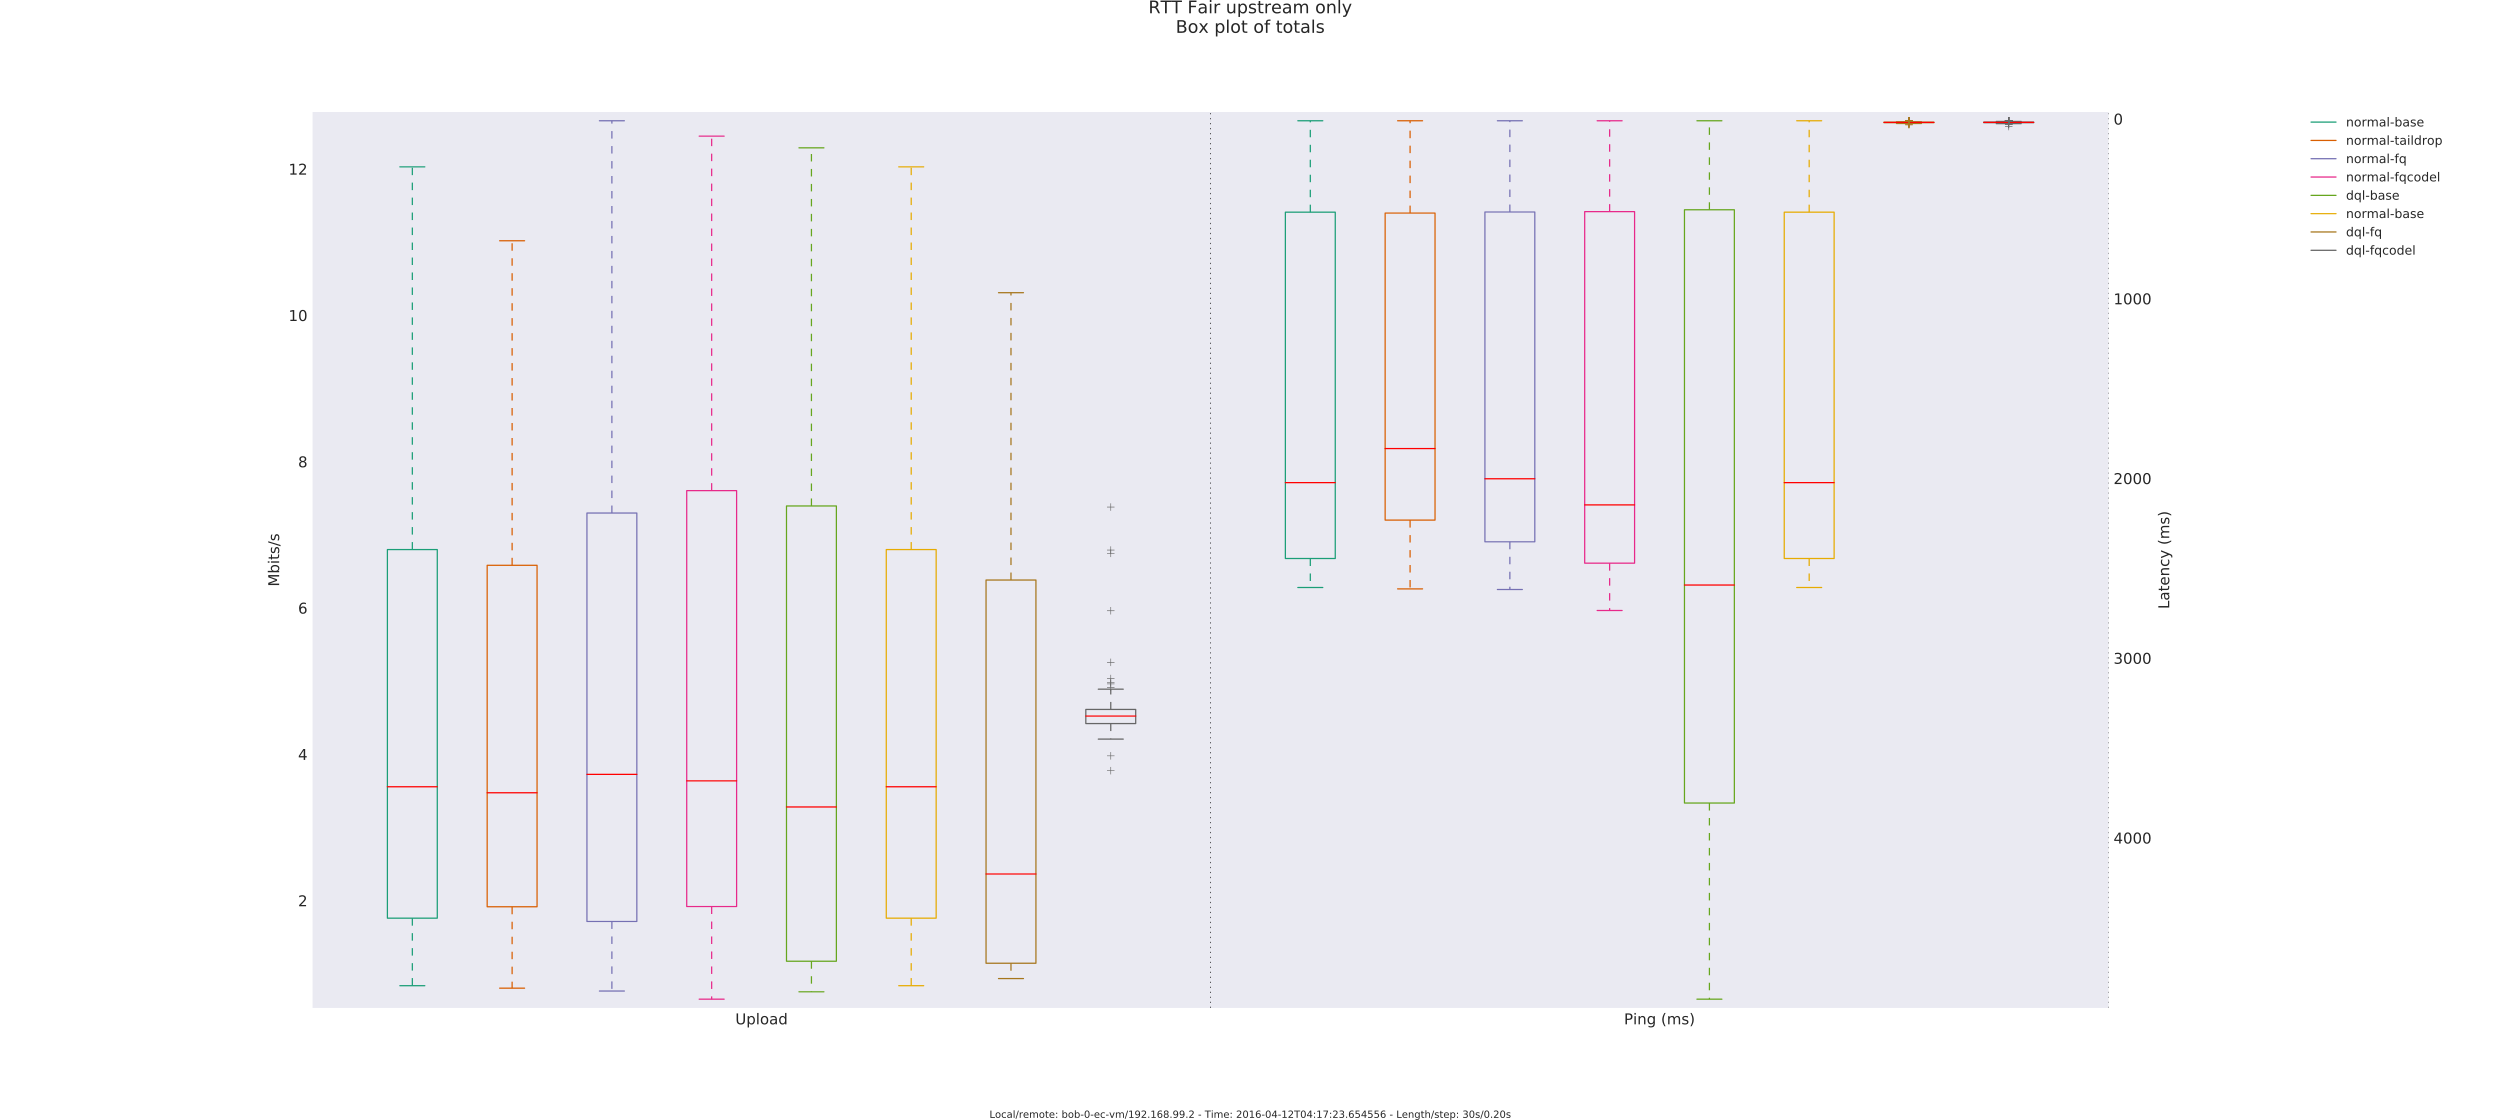 <?xml version="1.0" encoding="utf-8" standalone="no"?>
<!DOCTYPE svg PUBLIC "-//W3C//DTD SVG 1.1//EN"
  "http://www.w3.org/Graphics/SVG/1.1/DTD/svg11.dtd">
<!-- Created with matplotlib (http://matplotlib.org/) -->
<svg height="897pt" version="1.1" viewBox="0 0 2003 897" width="2003pt" xmlns="http://www.w3.org/2000/svg" xmlns:xlink="http://www.w3.org/1999/xlink">
 <defs>
  <style type="text/css">
*{stroke-linecap:butt;stroke-linejoin:round;stroke-miterlimit:100000;}
  </style>
 </defs>
 <g id="figure_1">
  <g id="patch_1">
   <path d="M 0 897.3 
L 2003.4 897.3 
L 2003.4 0 
L 0 0 
z
" style="fill:#ffffff;"/>
  </g>
  <g id="axes_1">
   <g id="patch_2">
    <path d="M 250.425 807.57 
L 1689.337 807.57 
L 1689.337 89.73 
L 250.425 89.73 
z
" style="fill:#eaeaf2;"/>
   </g>
   <g id="matplotlib.axis_1">
    <g id="xtick_1">
     <g id="line2d_1">
      <defs>
       <path d="M 0 0 
L 0 0 
" id="m15e390c27a" style="stroke:#262626;stroke-width:0.5;"/>
      </defs>
      <g>
       <use style="fill:#262626;stroke:#262626;stroke-width:0.5;" x="610.153" xlink:href="#m15e390c27a" y="807.57"/>
      </g>
     </g>
     <g id="line2d_2">
      <g>
       <use style="fill:#262626;stroke:#262626;stroke-width:0.5;" x="610.153" xlink:href="#m15e390c27a" y="89.73"/>
      </g>
     </g>
     <g id="text_1">
      <!-- Upload -->
      <defs>
       <path d="M 30.609 48.391 
Q 23.391 48.391 19.188 42.75 
Q 14.984 37.109 14.984 27.297 
Q 14.984 17.484 19.156 11.844 
Q 23.344 6.203 30.609 6.203 
Q 37.797 6.203 41.984 11.859 
Q 46.188 17.531 46.188 27.297 
Q 46.188 37.016 41.984 42.703 
Q 37.797 48.391 30.609 48.391 
M 30.609 56 
Q 42.328 56 49.016 48.375 
Q 55.719 40.766 55.719 27.297 
Q 55.719 13.875 49.016 6.219 
Q 42.328 -1.422 30.609 -1.422 
Q 18.844 -1.422 12.172 6.219 
Q 5.516 13.875 5.516 27.297 
Q 5.516 40.766 12.172 48.375 
Q 18.844 56 30.609 56 
" id="BitstreamVeraSans-Roman-6f"/>
       <path d="M 9.422 75.984 
L 18.406 75.984 
L 18.406 0 
L 9.422 0 
z
" id="BitstreamVeraSans-Roman-6c"/>
       <path d="M 8.688 72.906 
L 18.609 72.906 
L 18.609 28.609 
Q 18.609 16.891 22.844 11.734 
Q 27.094 6.594 36.625 6.594 
Q 46.094 6.594 50.344 11.734 
Q 54.594 16.891 54.594 28.609 
L 54.594 72.906 
L 64.5 72.906 
L 64.5 27.391 
Q 64.5 13.141 57.438 5.859 
Q 50.391 -1.422 36.625 -1.422 
Q 22.797 -1.422 15.734 5.859 
Q 8.688 13.141 8.688 27.391 
z
" id="BitstreamVeraSans-Roman-55"/>
       <path d="M 45.406 46.391 
L 45.406 75.984 
L 54.391 75.984 
L 54.391 0 
L 45.406 0 
L 45.406 8.203 
Q 42.578 3.328 38.25 0.953 
Q 33.938 -1.422 27.875 -1.422 
Q 17.969 -1.422 11.734 6.484 
Q 5.516 14.406 5.516 27.297 
Q 5.516 40.188 11.734 48.094 
Q 17.969 56 27.875 56 
Q 33.938 56 38.25 53.625 
Q 42.578 51.266 45.406 46.391 
M 14.797 27.297 
Q 14.797 17.391 18.875 11.75 
Q 22.953 6.109 30.078 6.109 
Q 37.203 6.109 41.297 11.75 
Q 45.406 17.391 45.406 27.297 
Q 45.406 37.203 41.297 42.844 
Q 37.203 48.484 30.078 48.484 
Q 22.953 48.484 18.875 42.844 
Q 14.797 37.203 14.797 27.297 
" id="BitstreamVeraSans-Roman-64"/>
       <path d="M 34.281 27.484 
Q 23.391 27.484 19.188 25 
Q 14.984 22.516 14.984 16.5 
Q 14.984 11.719 18.141 8.906 
Q 21.297 6.109 26.703 6.109 
Q 34.188 6.109 38.703 11.406 
Q 43.219 16.703 43.219 25.484 
L 43.219 27.484 
z
M 52.203 31.203 
L 52.203 0 
L 43.219 0 
L 43.219 8.297 
Q 40.141 3.328 35.547 0.953 
Q 30.953 -1.422 24.312 -1.422 
Q 15.922 -1.422 10.953 3.297 
Q 6 8.016 6 15.922 
Q 6 25.141 12.172 29.828 
Q 18.359 34.516 30.609 34.516 
L 43.219 34.516 
L 43.219 35.406 
Q 43.219 41.609 39.141 45 
Q 35.062 48.391 27.688 48.391 
Q 23 48.391 18.547 47.266 
Q 14.109 46.141 10.016 43.891 
L 10.016 52.203 
Q 14.938 54.109 19.578 55.047 
Q 24.219 56 28.609 56 
Q 40.484 56 46.344 49.844 
Q 52.203 43.703 52.203 31.203 
" id="BitstreamVeraSans-Roman-61"/>
       <path d="M 18.109 8.203 
L 18.109 -20.797 
L 9.078 -20.797 
L 9.078 54.688 
L 18.109 54.688 
L 18.109 46.391 
Q 20.953 51.266 25.266 53.625 
Q 29.594 56 35.594 56 
Q 45.562 56 51.781 48.094 
Q 58.016 40.188 58.016 27.297 
Q 58.016 14.406 51.781 6.484 
Q 45.562 -1.422 35.594 -1.422 
Q 29.594 -1.422 25.266 0.953 
Q 20.953 3.328 18.109 8.203 
M 48.688 27.297 
Q 48.688 37.203 44.609 42.844 
Q 40.531 48.484 33.406 48.484 
Q 26.266 48.484 22.188 42.844 
Q 18.109 37.203 18.109 27.297 
Q 18.109 17.391 22.188 11.75 
Q 26.266 6.109 33.406 6.109 
Q 40.531 6.109 44.609 11.75 
Q 48.688 17.391 48.688 27.297 
" id="BitstreamVeraSans-Roman-70"/>
      </defs>
      <g style="fill:#262626;" transform="translate(589.129 820.688)scale(0.12 -0.12)">
       <use xlink:href="#BitstreamVeraSans-Roman-55"/>
       <use x="73.193" xlink:href="#BitstreamVeraSans-Roman-70"/>
       <use x="136.67" xlink:href="#BitstreamVeraSans-Roman-6c"/>
       <use x="164.453" xlink:href="#BitstreamVeraSans-Roman-6f"/>
       <use x="225.635" xlink:href="#BitstreamVeraSans-Roman-61"/>
       <use x="286.914" xlink:href="#BitstreamVeraSans-Roman-64"/>
      </g>
     </g>
    </g>
    <g id="xtick_2">
     <g id="line2d_3">
      <g>
       <use style="fill:#262626;stroke:#262626;stroke-width:0.5;" x="1329.609" xlink:href="#m15e390c27a" y="807.57"/>
      </g>
     </g>
     <g id="line2d_4">
      <g>
       <use style="fill:#262626;stroke:#262626;stroke-width:0.5;" x="1329.609" xlink:href="#m15e390c27a" y="89.73"/>
      </g>
     </g>
     <g id="text_2">
      <!-- Ping (ms) -->
      <defs>
       <path id="BitstreamVeraSans-Roman-20"/>
       <path d="M 54.891 33.016 
L 54.891 0 
L 45.906 0 
L 45.906 32.719 
Q 45.906 40.484 42.875 44.328 
Q 39.844 48.188 33.797 48.188 
Q 26.516 48.188 22.312 43.547 
Q 18.109 38.922 18.109 30.906 
L 18.109 0 
L 9.078 0 
L 9.078 54.688 
L 18.109 54.688 
L 18.109 46.188 
Q 21.344 51.125 25.703 53.562 
Q 30.078 56 35.797 56 
Q 45.219 56 50.047 50.172 
Q 54.891 44.344 54.891 33.016 
" id="BitstreamVeraSans-Roman-6e"/>
       <path d="M 31 75.875 
Q 24.469 64.656 21.281 53.656 
Q 18.109 42.672 18.109 31.391 
Q 18.109 20.125 21.312 9.062 
Q 24.516 -2 31 -13.188 
L 23.188 -13.188 
Q 15.875 -1.703 12.234 9.375 
Q 8.594 20.453 8.594 31.391 
Q 8.594 42.281 12.203 53.312 
Q 15.828 64.359 23.188 75.875 
z
" id="BitstreamVeraSans-Roman-28"/>
       <path d="M 19.672 64.797 
L 19.672 37.406 
L 32.078 37.406 
Q 38.969 37.406 42.719 40.969 
Q 46.484 44.531 46.484 51.125 
Q 46.484 57.672 42.719 61.234 
Q 38.969 64.797 32.078 64.797 
z
M 9.812 72.906 
L 32.078 72.906 
Q 44.344 72.906 50.609 67.359 
Q 56.891 61.812 56.891 51.125 
Q 56.891 40.328 50.609 34.812 
Q 44.344 29.297 32.078 29.297 
L 19.672 29.297 
L 19.672 0 
L 9.812 0 
z
" id="BitstreamVeraSans-Roman-50"/>
       <path d="M 8.016 75.875 
L 15.828 75.875 
Q 23.141 64.359 26.781 53.312 
Q 30.422 42.281 30.422 31.391 
Q 30.422 20.453 26.781 9.375 
Q 23.141 -1.703 15.828 -13.188 
L 8.016 -13.188 
Q 14.5 -2 17.703 9.062 
Q 20.906 20.125 20.906 31.391 
Q 20.906 42.672 17.703 53.656 
Q 14.5 64.656 8.016 75.875 
" id="BitstreamVeraSans-Roman-29"/>
       <path d="M 9.422 54.688 
L 18.406 54.688 
L 18.406 0 
L 9.422 0 
z
M 9.422 75.984 
L 18.406 75.984 
L 18.406 64.594 
L 9.422 64.594 
z
" id="BitstreamVeraSans-Roman-69"/>
       <path d="M 52 44.188 
Q 55.375 50.25 60.062 53.125 
Q 64.75 56 71.094 56 
Q 79.641 56 84.281 50.016 
Q 88.922 44.047 88.922 33.016 
L 88.922 0 
L 79.891 0 
L 79.891 32.719 
Q 79.891 40.578 77.094 44.375 
Q 74.312 48.188 68.609 48.188 
Q 61.625 48.188 57.562 43.547 
Q 53.516 38.922 53.516 30.906 
L 53.516 0 
L 44.484 0 
L 44.484 32.719 
Q 44.484 40.625 41.703 44.406 
Q 38.922 48.188 33.109 48.188 
Q 26.219 48.188 22.156 43.531 
Q 18.109 38.875 18.109 30.906 
L 18.109 0 
L 9.078 0 
L 9.078 54.688 
L 18.109 54.688 
L 18.109 46.188 
Q 21.188 51.219 25.484 53.609 
Q 29.781 56 35.688 56 
Q 41.656 56 45.828 52.969 
Q 50 49.953 52 44.188 
" id="BitstreamVeraSans-Roman-6d"/>
       <path d="M 45.406 27.984 
Q 45.406 37.75 41.375 43.109 
Q 37.359 48.484 30.078 48.484 
Q 22.859 48.484 18.828 43.109 
Q 14.797 37.75 14.797 27.984 
Q 14.797 18.266 18.828 12.891 
Q 22.859 7.516 30.078 7.516 
Q 37.359 7.516 41.375 12.891 
Q 45.406 18.266 45.406 27.984 
M 54.391 6.781 
Q 54.391 -7.172 48.188 -13.984 
Q 42 -20.797 29.203 -20.797 
Q 24.469 -20.797 20.266 -20.094 
Q 16.062 -19.391 12.109 -17.922 
L 12.109 -9.188 
Q 16.062 -11.328 19.922 -12.344 
Q 23.781 -13.375 27.781 -13.375 
Q 36.625 -13.375 41.016 -8.766 
Q 45.406 -4.156 45.406 5.172 
L 45.406 9.625 
Q 42.625 4.781 38.281 2.391 
Q 33.938 0 27.875 0 
Q 17.828 0 11.672 7.656 
Q 5.516 15.328 5.516 27.984 
Q 5.516 40.672 11.672 48.328 
Q 17.828 56 27.875 56 
Q 33.938 56 38.281 53.609 
Q 42.625 51.219 45.406 46.391 
L 45.406 54.688 
L 54.391 54.688 
z
" id="BitstreamVeraSans-Roman-67"/>
       <path d="M 44.281 53.078 
L 44.281 44.578 
Q 40.484 46.531 36.375 47.5 
Q 32.281 48.484 27.875 48.484 
Q 21.188 48.484 17.844 46.438 
Q 14.5 44.391 14.5 40.281 
Q 14.5 37.156 16.891 35.375 
Q 19.281 33.594 26.516 31.984 
L 29.594 31.297 
Q 39.156 29.25 43.188 25.516 
Q 47.219 21.781 47.219 15.094 
Q 47.219 7.469 41.188 3.016 
Q 35.156 -1.422 24.609 -1.422 
Q 20.219 -1.422 15.453 -0.562 
Q 10.688 0.297 5.422 2 
L 5.422 11.281 
Q 10.406 8.688 15.234 7.391 
Q 20.062 6.109 24.812 6.109 
Q 31.156 6.109 34.562 8.281 
Q 37.984 10.453 37.984 14.406 
Q 37.984 18.062 35.516 20.016 
Q 33.062 21.969 24.703 23.781 
L 21.578 24.516 
Q 13.234 26.266 9.516 29.906 
Q 5.812 33.547 5.812 39.891 
Q 5.812 47.609 11.281 51.797 
Q 16.75 56 26.812 56 
Q 31.781 56 36.172 55.266 
Q 40.578 54.547 44.281 53.078 
" id="BitstreamVeraSans-Roman-73"/>
      </defs>
      <g style="fill:#262626;" transform="translate(1301.156 820.688)scale(0.12 -0.12)">
       <use xlink:href="#BitstreamVeraSans-Roman-50"/>
       <use x="60.271" xlink:href="#BitstreamVeraSans-Roman-69"/>
       <use x="88.055" xlink:href="#BitstreamVeraSans-Roman-6e"/>
       <use x="151.434" xlink:href="#BitstreamVeraSans-Roman-67"/>
       <use x="214.91" xlink:href="#BitstreamVeraSans-Roman-20"/>
       <use x="246.697" xlink:href="#BitstreamVeraSans-Roman-28"/>
       <use x="285.711" xlink:href="#BitstreamVeraSans-Roman-6d"/>
       <use x="383.123" xlink:href="#BitstreamVeraSans-Roman-73"/>
       <use x="435.223" xlink:href="#BitstreamVeraSans-Roman-29"/>
      </g>
     </g>
    </g>
   </g>
   <g id="matplotlib.axis_2">
    <g id="ytick_1">
     <g id="line2d_5">
      <g>
       <use style="fill:#262626;stroke:#262626;stroke-width:0.5;" x="250.425" xlink:href="#m15e390c27a" y="722.797"/>
      </g>
     </g>
     <g id="text_3">
      <!-- 2 -->
      <defs>
       <path d="M 19.188 8.297 
L 53.609 8.297 
L 53.609 0 
L 7.328 0 
L 7.328 8.297 
Q 12.938 14.109 22.625 23.891 
Q 32.328 33.688 34.812 36.531 
Q 39.547 41.844 41.422 45.531 
Q 43.312 49.219 43.312 52.781 
Q 43.312 58.594 39.234 62.25 
Q 35.156 65.922 28.609 65.922 
Q 23.969 65.922 18.812 64.312 
Q 13.672 62.703 7.812 59.422 
L 7.812 69.391 
Q 13.766 71.781 18.938 73 
Q 24.125 74.219 28.422 74.219 
Q 39.75 74.219 46.484 68.547 
Q 53.219 62.891 53.219 53.422 
Q 53.219 48.922 51.531 44.891 
Q 49.859 40.875 45.406 35.406 
Q 44.188 33.984 37.641 27.219 
Q 31.109 20.453 19.188 8.297 
" id="BitstreamVeraSans-Roman-32"/>
      </defs>
      <g style="fill:#262626;" transform="translate(238.79 726.108)scale(0.12 -0.12)">
       <use xlink:href="#BitstreamVeraSans-Roman-32"/>
      </g>
     </g>
    </g>
    <g id="ytick_2">
     <g id="line2d_6">
      <g>
       <use style="fill:#262626;stroke:#262626;stroke-width:0.5;" x="250.425" xlink:href="#m15e390c27a" y="605.563"/>
      </g>
     </g>
     <g id="text_4">
      <!-- 4 -->
      <defs>
       <path d="M 37.797 64.312 
L 12.891 25.391 
L 37.797 25.391 
z
M 35.203 72.906 
L 47.609 72.906 
L 47.609 25.391 
L 58.016 25.391 
L 58.016 17.188 
L 47.609 17.188 
L 47.609 0 
L 37.797 0 
L 37.797 17.188 
L 4.891 17.188 
L 4.891 26.703 
z
" id="BitstreamVeraSans-Roman-34"/>
      </defs>
      <g style="fill:#262626;" transform="translate(238.79 608.874)scale(0.12 -0.12)">
       <use xlink:href="#BitstreamVeraSans-Roman-34"/>
      </g>
     </g>
    </g>
    <g id="ytick_3">
     <g id="line2d_7">
      <g>
       <use style="fill:#262626;stroke:#262626;stroke-width:0.5;" x="250.425" xlink:href="#m15e390c27a" y="488.329"/>
      </g>
     </g>
     <g id="text_5">
      <!-- 6 -->
      <defs>
       <path d="M 33.016 40.375 
Q 26.375 40.375 22.484 35.828 
Q 18.609 31.297 18.609 23.391 
Q 18.609 15.531 22.484 10.953 
Q 26.375 6.391 33.016 6.391 
Q 39.656 6.391 43.531 10.953 
Q 47.406 15.531 47.406 23.391 
Q 47.406 31.297 43.531 35.828 
Q 39.656 40.375 33.016 40.375 
M 52.594 71.297 
L 52.594 62.312 
Q 48.875 64.062 45.094 64.984 
Q 41.312 65.922 37.594 65.922 
Q 27.828 65.922 22.672 59.328 
Q 17.531 52.734 16.797 39.406 
Q 19.672 43.656 24.016 45.922 
Q 28.375 48.188 33.594 48.188 
Q 44.578 48.188 50.953 41.516 
Q 57.328 34.859 57.328 23.391 
Q 57.328 12.156 50.688 5.359 
Q 44.047 -1.422 33.016 -1.422 
Q 20.359 -1.422 13.672 8.266 
Q 6.984 17.969 6.984 36.375 
Q 6.984 53.656 15.188 63.938 
Q 23.391 74.219 37.203 74.219 
Q 40.922 74.219 44.703 73.484 
Q 48.484 72.75 52.594 71.297 
" id="BitstreamVeraSans-Roman-36"/>
      </defs>
      <g style="fill:#262626;" transform="translate(238.79 491.64)scale(0.12 -0.12)">
       <use xlink:href="#BitstreamVeraSans-Roman-36"/>
      </g>
     </g>
    </g>
    <g id="ytick_4">
     <g id="line2d_8">
      <g>
       <use style="fill:#262626;stroke:#262626;stroke-width:0.5;" x="250.425" xlink:href="#m15e390c27a" y="371.095"/>
      </g>
     </g>
     <g id="text_6">
      <!-- 8 -->
      <defs>
       <path d="M 31.781 34.625 
Q 24.75 34.625 20.719 30.859 
Q 16.703 27.094 16.703 20.516 
Q 16.703 13.922 20.719 10.156 
Q 24.75 6.391 31.781 6.391 
Q 38.812 6.391 42.859 10.172 
Q 46.922 13.969 46.922 20.516 
Q 46.922 27.094 42.891 30.859 
Q 38.875 34.625 31.781 34.625 
M 21.922 38.812 
Q 15.578 40.375 12.031 44.719 
Q 8.5 49.078 8.5 55.328 
Q 8.5 64.062 14.719 69.141 
Q 20.953 74.219 31.781 74.219 
Q 42.672 74.219 48.875 69.141 
Q 55.078 64.062 55.078 55.328 
Q 55.078 49.078 51.531 44.719 
Q 48 40.375 41.703 38.812 
Q 48.828 37.156 52.797 32.312 
Q 56.781 27.484 56.781 20.516 
Q 56.781 9.906 50.312 4.234 
Q 43.844 -1.422 31.781 -1.422 
Q 19.734 -1.422 13.25 4.234 
Q 6.781 9.906 6.781 20.516 
Q 6.781 27.484 10.781 32.312 
Q 14.797 37.156 21.922 38.812 
M 18.312 54.391 
Q 18.312 48.734 21.844 45.562 
Q 25.391 42.391 31.781 42.391 
Q 38.141 42.391 41.719 45.562 
Q 45.312 48.734 45.312 54.391 
Q 45.312 60.062 41.719 63.234 
Q 38.141 66.406 31.781 66.406 
Q 25.391 66.406 21.844 63.234 
Q 18.312 60.062 18.312 54.391 
" id="BitstreamVeraSans-Roman-38"/>
      </defs>
      <g style="fill:#262626;" transform="translate(238.79 374.406)scale(0.12 -0.12)">
       <use xlink:href="#BitstreamVeraSans-Roman-38"/>
      </g>
     </g>
    </g>
    <g id="ytick_5">
     <g id="line2d_9">
      <g>
       <use style="fill:#262626;stroke:#262626;stroke-width:0.5;" x="250.425" xlink:href="#m15e390c27a" y="253.861"/>
      </g>
     </g>
     <g id="text_7">
      <!-- 10 -->
      <defs>
       <path d="M 31.781 66.406 
Q 24.172 66.406 20.328 58.906 
Q 16.5 51.422 16.5 36.375 
Q 16.5 21.391 20.328 13.891 
Q 24.172 6.391 31.781 6.391 
Q 39.453 6.391 43.281 13.891 
Q 47.125 21.391 47.125 36.375 
Q 47.125 51.422 43.281 58.906 
Q 39.453 66.406 31.781 66.406 
M 31.781 74.219 
Q 44.047 74.219 50.516 64.516 
Q 56.984 54.828 56.984 36.375 
Q 56.984 17.969 50.516 8.266 
Q 44.047 -1.422 31.781 -1.422 
Q 19.531 -1.422 13.062 8.266 
Q 6.594 17.969 6.594 36.375 
Q 6.594 54.828 13.062 64.516 
Q 19.531 74.219 31.781 74.219 
" id="BitstreamVeraSans-Roman-30"/>
       <path d="M 12.406 8.297 
L 28.516 8.297 
L 28.516 63.922 
L 10.984 60.406 
L 10.984 69.391 
L 28.422 72.906 
L 38.281 72.906 
L 38.281 8.297 
L 54.391 8.297 
L 54.391 0 
L 12.406 0 
z
" id="BitstreamVeraSans-Roman-31"/>
      </defs>
      <g style="fill:#262626;" transform="translate(231.155 257.172)scale(0.12 -0.12)">
       <use xlink:href="#BitstreamVeraSans-Roman-31"/>
       <use x="63.623" xlink:href="#BitstreamVeraSans-Roman-30"/>
      </g>
     </g>
    </g>
    <g id="ytick_6">
     <g id="line2d_10">
      <g>
       <use style="fill:#262626;stroke:#262626;stroke-width:0.5;" x="250.425" xlink:href="#m15e390c27a" y="136.627"/>
      </g>
     </g>
     <g id="text_8">
      <!-- 12 -->
      <g style="fill:#262626;" transform="translate(231.155 139.938)scale(0.12 -0.12)">
       <use xlink:href="#BitstreamVeraSans-Roman-31"/>
       <use x="63.623" xlink:href="#BitstreamVeraSans-Roman-32"/>
      </g>
     </g>
    </g>
    <g id="ytick_7">
     <g id="line2d_11">
      <g>
       <use style="fill:#262626;stroke:#262626;stroke-width:0.5;" x="250.425" xlink:href="#m15e390c27a" y="781.414"/>
      </g>
     </g>
    </g>
    <g id="ytick_8">
     <g id="line2d_12">
      <g>
       <use style="fill:#262626;stroke:#262626;stroke-width:0.5;" x="250.425" xlink:href="#m15e390c27a" y="752.105"/>
      </g>
     </g>
    </g>
    <g id="ytick_9">
     <g id="line2d_13">
      <g>
       <use style="fill:#262626;stroke:#262626;stroke-width:0.5;" x="250.425" xlink:href="#m15e390c27a" y="693.488"/>
      </g>
     </g>
    </g>
    <g id="ytick_10">
     <g id="line2d_14">
      <g>
       <use style="fill:#262626;stroke:#262626;stroke-width:0.5;" x="250.425" xlink:href="#m15e390c27a" y="664.18"/>
      </g>
     </g>
    </g>
    <g id="ytick_11">
     <g id="line2d_15">
      <g>
       <use style="fill:#262626;stroke:#262626;stroke-width:0.5;" x="250.425" xlink:href="#m15e390c27a" y="634.871"/>
      </g>
     </g>
    </g>
    <g id="ytick_12">
     <g id="line2d_16">
      <g>
       <use style="fill:#262626;stroke:#262626;stroke-width:0.5;" x="250.425" xlink:href="#m15e390c27a" y="576.254"/>
      </g>
     </g>
    </g>
    <g id="ytick_13">
     <g id="line2d_17">
      <g>
       <use style="fill:#262626;stroke:#262626;stroke-width:0.5;" x="250.425" xlink:href="#m15e390c27a" y="546.946"/>
      </g>
     </g>
    </g>
    <g id="ytick_14">
     <g id="line2d_18">
      <g>
       <use style="fill:#262626;stroke:#262626;stroke-width:0.5;" x="250.425" xlink:href="#m15e390c27a" y="517.637"/>
      </g>
     </g>
    </g>
    <g id="ytick_15">
     <g id="line2d_19">
      <g>
       <use style="fill:#262626;stroke:#262626;stroke-width:0.5;" x="250.425" xlink:href="#m15e390c27a" y="459.02"/>
      </g>
     </g>
    </g>
    <g id="ytick_16">
     <g id="line2d_20">
      <g>
       <use style="fill:#262626;stroke:#262626;stroke-width:0.5;" x="250.425" xlink:href="#m15e390c27a" y="429.712"/>
      </g>
     </g>
    </g>
    <g id="ytick_17">
     <g id="line2d_21">
      <g>
       <use style="fill:#262626;stroke:#262626;stroke-width:0.5;" x="250.425" xlink:href="#m15e390c27a" y="400.403"/>
      </g>
     </g>
    </g>
    <g id="ytick_18">
     <g id="line2d_22">
      <g>
       <use style="fill:#262626;stroke:#262626;stroke-width:0.5;" x="250.425" xlink:href="#m15e390c27a" y="341.787"/>
      </g>
     </g>
    </g>
    <g id="ytick_19">
     <g id="line2d_23">
      <g>
       <use style="fill:#262626;stroke:#262626;stroke-width:0.5;" x="250.425" xlink:href="#m15e390c27a" y="312.478"/>
      </g>
     </g>
    </g>
    <g id="ytick_20">
     <g id="line2d_24">
      <g>
       <use style="fill:#262626;stroke:#262626;stroke-width:0.5;" x="250.425" xlink:href="#m15e390c27a" y="283.17"/>
      </g>
     </g>
    </g>
    <g id="ytick_21">
     <g id="line2d_25">
      <g>
       <use style="fill:#262626;stroke:#262626;stroke-width:0.5;" x="250.425" xlink:href="#m15e390c27a" y="224.553"/>
      </g>
     </g>
    </g>
    <g id="ytick_22">
     <g id="line2d_26">
      <g>
       <use style="fill:#262626;stroke:#262626;stroke-width:0.5;" x="250.425" xlink:href="#m15e390c27a" y="195.244"/>
      </g>
     </g>
    </g>
    <g id="ytick_23">
     <g id="line2d_27">
      <g>
       <use style="fill:#262626;stroke:#262626;stroke-width:0.5;" x="250.425" xlink:href="#m15e390c27a" y="165.936"/>
      </g>
     </g>
    </g>
    <g id="ytick_24">
     <g id="line2d_28">
      <g>
       <use style="fill:#262626;stroke:#262626;stroke-width:0.5;" x="250.425" xlink:href="#m15e390c27a" y="107.319"/>
      </g>
     </g>
    </g>
    <g id="text_9">
     <!-- Mbits/s -->
     <defs>
      <path d="M 18.312 70.219 
L 18.312 54.688 
L 36.812 54.688 
L 36.812 47.703 
L 18.312 47.703 
L 18.312 18.016 
Q 18.312 11.328 20.141 9.422 
Q 21.969 7.516 27.594 7.516 
L 36.812 7.516 
L 36.812 0 
L 27.594 0 
Q 17.188 0 13.234 3.875 
Q 9.281 7.766 9.281 18.016 
L 9.281 47.703 
L 2.688 47.703 
L 2.688 54.688 
L 9.281 54.688 
L 9.281 70.219 
z
" id="BitstreamVeraSans-Roman-74"/>
      <path d="M 9.812 72.906 
L 24.516 72.906 
L 43.109 23.297 
L 61.812 72.906 
L 76.516 72.906 
L 76.516 0 
L 66.891 0 
L 66.891 64.016 
L 48.094 14.016 
L 38.188 14.016 
L 19.391 64.016 
L 19.391 0 
L 9.812 0 
z
" id="BitstreamVeraSans-Roman-4d"/>
      <path d="M 25.391 72.906 
L 33.688 72.906 
L 8.297 -9.281 
L 0 -9.281 
z
" id="BitstreamVeraSans-Roman-2f"/>
      <path d="M 48.688 27.297 
Q 48.688 37.203 44.609 42.844 
Q 40.531 48.484 33.406 48.484 
Q 26.266 48.484 22.188 42.844 
Q 18.109 37.203 18.109 27.297 
Q 18.109 17.391 22.188 11.75 
Q 26.266 6.109 33.406 6.109 
Q 40.531 6.109 44.609 11.75 
Q 48.688 17.391 48.688 27.297 
M 18.109 46.391 
Q 20.953 51.266 25.266 53.625 
Q 29.594 56 35.594 56 
Q 45.562 56 51.781 48.094 
Q 58.016 40.188 58.016 27.297 
Q 58.016 14.406 51.781 6.484 
Q 45.562 -1.422 35.594 -1.422 
Q 29.594 -1.422 25.266 0.953 
Q 20.953 3.328 18.109 8.203 
L 18.109 0 
L 9.078 0 
L 9.078 75.984 
L 18.109 75.984 
z
" id="BitstreamVeraSans-Roman-62"/>
     </defs>
     <g style="fill:#262626;" transform="translate(223.659 469.928)rotate(-90.0)scale(0.12 -0.12)">
      <use xlink:href="#BitstreamVeraSans-Roman-4d"/>
      <use x="86.279" xlink:href="#BitstreamVeraSans-Roman-62"/>
      <use x="149.756" xlink:href="#BitstreamVeraSans-Roman-69"/>
      <use x="177.539" xlink:href="#BitstreamVeraSans-Roman-74"/>
      <use x="216.748" xlink:href="#BitstreamVeraSans-Roman-73"/>
      <use x="268.848" xlink:href="#BitstreamVeraSans-Roman-2f"/>
      <use x="302.539" xlink:href="#BitstreamVeraSans-Roman-73"/>
     </g>
    </g>
   </g>
   <g id="line2d_29">
    <path clip-path="url(#p93dfa34019)" d="M 310.38 735.639 
L 350.349 735.639 
L 350.349 440.311 
L 310.38 440.311 
L 310.38 735.639 
" style="fill:none;stroke:#1b9e77;stroke-linecap:round;"/>
   </g>
   <g id="line2d_30">
    <path clip-path="url(#p93dfa34019)" d="M 330.365 735.639 
L 330.365 789.758 
" style="fill:none;stroke:#1b9e77;stroke-dasharray:6,6;stroke-dashoffset:0.0;"/>
   </g>
   <g id="line2d_31">
    <path clip-path="url(#p93dfa34019)" d="M 330.365 440.311 
L 330.365 133.696 
" style="fill:none;stroke:#1b9e77;stroke-dasharray:6,6;stroke-dashoffset:0.0;"/>
   </g>
   <g id="line2d_32">
    <path clip-path="url(#p93dfa34019)" d="M 320.372 789.758 
L 340.357 789.758 
" style="fill:none;stroke:#1b9e77;stroke-linecap:round;"/>
   </g>
   <g id="line2d_33">
    <path clip-path="url(#p93dfa34019)" d="M 320.372 133.696 
L 340.357 133.696 
" style="fill:none;stroke:#1b9e77;stroke-linecap:round;"/>
   </g>
   <g id="line2d_34">
    <path clip-path="url(#p93dfa34019)" d="M 310.38 630.376 
L 350.349 630.376 
" style="fill:none;stroke:#ff0000;stroke-linecap:round;"/>
   </g>
   <g id="line2d_35"/>
   <g id="line2d_36">
    <path clip-path="url(#p93dfa34019)" d="M 390.319 726.505 
L 430.289 726.505 
L 430.289 452.907 
L 390.319 452.907 
L 390.319 726.505 
" style="fill:none;stroke:#d95f02;stroke-linecap:round;"/>
   </g>
   <g id="line2d_37">
    <path clip-path="url(#p93dfa34019)" d="M 410.304 726.505 
L 410.304 791.703 
" style="fill:none;stroke:#d95f02;stroke-dasharray:6,6;stroke-dashoffset:0.0;"/>
   </g>
   <g id="line2d_38">
    <path clip-path="url(#p93dfa34019)" d="M 410.304 452.907 
L 410.304 192.917 
" style="fill:none;stroke:#d95f02;stroke-dasharray:6,6;stroke-dashoffset:0.0;"/>
   </g>
   <g id="line2d_39">
    <path clip-path="url(#p93dfa34019)" d="M 400.312 791.703 
L 420.297 791.703 
" style="fill:none;stroke:#d95f02;stroke-linecap:round;"/>
   </g>
   <g id="line2d_40">
    <path clip-path="url(#p93dfa34019)" d="M 400.312 192.917 
L 420.297 192.917 
" style="fill:none;stroke:#d95f02;stroke-linecap:round;"/>
   </g>
   <g id="line2d_41">
    <path clip-path="url(#p93dfa34019)" d="M 390.319 635.178 
L 430.289 635.178 
" style="fill:none;stroke:#ff0000;stroke-linecap:round;"/>
   </g>
   <g id="line2d_42"/>
   <g id="line2d_43">
    <path clip-path="url(#p93dfa34019)" d="M 470.259 738.274 
L 510.229 738.274 
L 510.229 411.034 
L 470.259 411.034 
L 470.259 738.274 
" style="fill:none;stroke:#7570b3;stroke-linecap:round;"/>
   </g>
   <g id="line2d_44">
    <path clip-path="url(#p93dfa34019)" d="M 490.244 738.274 
L 490.244 794.021 
" style="fill:none;stroke:#7570b3;stroke-dasharray:6,6;stroke-dashoffset:0.0;"/>
   </g>
   <g id="line2d_45">
    <path clip-path="url(#p93dfa34019)" d="M 490.244 411.034 
L 490.244 96.768 
" style="fill:none;stroke:#7570b3;stroke-dasharray:6,6;stroke-dashoffset:0.0;"/>
   </g>
   <g id="line2d_46">
    <path clip-path="url(#p93dfa34019)" d="M 480.251 794.021 
L 500.236 794.021 
" style="fill:none;stroke:#7570b3;stroke-linecap:round;"/>
   </g>
   <g id="line2d_47">
    <path clip-path="url(#p93dfa34019)" d="M 480.251 96.768 
L 500.236 96.768 
" style="fill:none;stroke:#7570b3;stroke-linecap:round;"/>
   </g>
   <g id="line2d_48">
    <path clip-path="url(#p93dfa34019)" d="M 470.259 620.42 
L 510.229 620.42 
" style="fill:none;stroke:#ff0000;stroke-linecap:round;"/>
   </g>
   <g id="line2d_49"/>
   <g id="line2d_50">
    <path clip-path="url(#p93dfa34019)" d="M 550.198 726.317 
L 590.168 726.317 
L 590.168 393.103 
L 550.198 393.103 
L 550.198 726.317 
" style="fill:none;stroke:#e7298a;stroke-linecap:round;"/>
   </g>
   <g id="line2d_51">
    <path clip-path="url(#p93dfa34019)" d="M 570.183 726.317 
L 570.183 800.532 
" style="fill:none;stroke:#e7298a;stroke-dasharray:6,6;stroke-dashoffset:0.0;"/>
   </g>
   <g id="line2d_52">
    <path clip-path="url(#p93dfa34019)" d="M 570.183 393.103 
L 570.183 109.077 
" style="fill:none;stroke:#e7298a;stroke-dasharray:6,6;stroke-dashoffset:0.0;"/>
   </g>
   <g id="line2d_53">
    <path clip-path="url(#p93dfa34019)" d="M 560.191 800.532 
L 580.176 800.532 
" style="fill:none;stroke:#e7298a;stroke-linecap:round;"/>
   </g>
   <g id="line2d_54">
    <path clip-path="url(#p93dfa34019)" d="M 560.191 109.077 
L 580.176 109.077 
" style="fill:none;stroke:#e7298a;stroke-linecap:round;"/>
   </g>
   <g id="line2d_55">
    <path clip-path="url(#p93dfa34019)" d="M 550.198 625.628 
L 590.168 625.628 
" style="fill:none;stroke:#ff0000;stroke-linecap:round;"/>
   </g>
   <g id="line2d_56"/>
   <g id="line2d_57">
    <path clip-path="url(#p93dfa34019)" d="M 630.138 770.131 
L 670.108 770.131 
L 670.108 405.369 
L 630.138 405.369 
L 630.138 770.131 
" style="fill:none;stroke:#66a61e;stroke-linecap:round;"/>
   </g>
   <g id="line2d_58">
    <path clip-path="url(#p93dfa34019)" d="M 650.123 770.131 
L 650.123 794.635 
" style="fill:none;stroke:#66a61e;stroke-dasharray:6,6;stroke-dashoffset:0.0;"/>
   </g>
   <g id="line2d_59">
    <path clip-path="url(#p93dfa34019)" d="M 650.123 405.369 
L 650.123 118.456 
" style="fill:none;stroke:#66a61e;stroke-dasharray:6,6;stroke-dashoffset:0.0;"/>
   </g>
   <g id="line2d_60">
    <path clip-path="url(#p93dfa34019)" d="M 640.13 794.635 
L 660.115 794.635 
" style="fill:none;stroke:#66a61e;stroke-linecap:round;"/>
   </g>
   <g id="line2d_61">
    <path clip-path="url(#p93dfa34019)" d="M 640.13 118.456 
L 660.115 118.456 
" style="fill:none;stroke:#66a61e;stroke-linecap:round;"/>
   </g>
   <g id="line2d_62">
    <path clip-path="url(#p93dfa34019)" d="M 630.138 646.528 
L 670.108 646.528 
" style="fill:none;stroke:#ff0000;stroke-linecap:round;"/>
   </g>
   <g id="line2d_63"/>
   <g id="line2d_64">
    <path clip-path="url(#p93dfa34019)" d="M 710.077 735.639 
L 750.047 735.639 
L 750.047 440.311 
L 710.077 440.311 
L 710.077 735.639 
" style="fill:none;stroke:#e6ab02;stroke-linecap:round;"/>
   </g>
   <g id="line2d_65">
    <path clip-path="url(#p93dfa34019)" d="M 730.062 735.639 
L 730.062 789.758 
" style="fill:none;stroke:#e6ab02;stroke-dasharray:6,6;stroke-dashoffset:0.0;"/>
   </g>
   <g id="line2d_66">
    <path clip-path="url(#p93dfa34019)" d="M 730.062 440.311 
L 730.062 133.696 
" style="fill:none;stroke:#e6ab02;stroke-dasharray:6,6;stroke-dashoffset:0.0;"/>
   </g>
   <g id="line2d_67">
    <path clip-path="url(#p93dfa34019)" d="M 720.07 789.758 
L 740.055 789.758 
" style="fill:none;stroke:#e6ab02;stroke-linecap:round;"/>
   </g>
   <g id="line2d_68">
    <path clip-path="url(#p93dfa34019)" d="M 720.07 133.696 
L 740.055 133.696 
" style="fill:none;stroke:#e6ab02;stroke-linecap:round;"/>
   </g>
   <g id="line2d_69">
    <path clip-path="url(#p93dfa34019)" d="M 710.077 630.376 
L 750.047 630.376 
" style="fill:none;stroke:#ff0000;stroke-linecap:round;"/>
   </g>
   <g id="line2d_70"/>
   <g id="line2d_71">
    <path clip-path="url(#p93dfa34019)" d="M 790.017 771.761 
L 829.987 771.761 
L 829.987 464.705 
L 790.017 464.705 
L 790.017 771.761 
" style="fill:none;stroke:#a6761d;stroke-linecap:round;"/>
   </g>
   <g id="line2d_72">
    <path clip-path="url(#p93dfa34019)" d="M 810.002 771.761 
L 810.002 784.034 
" style="fill:none;stroke:#a6761d;stroke-dasharray:6,6;stroke-dashoffset:0.0;"/>
   </g>
   <g id="line2d_73">
    <path clip-path="url(#p93dfa34019)" d="M 810.002 464.705 
L 810.002 234.517 
" style="fill:none;stroke:#a6761d;stroke-dasharray:6,6;stroke-dashoffset:0.0;"/>
   </g>
   <g id="line2d_74">
    <path clip-path="url(#p93dfa34019)" d="M 800.009 784.034 
L 819.994 784.034 
" style="fill:none;stroke:#a6761d;stroke-linecap:round;"/>
   </g>
   <g id="line2d_75">
    <path clip-path="url(#p93dfa34019)" d="M 800.009 234.517 
L 819.994 234.517 
" style="fill:none;stroke:#a6761d;stroke-linecap:round;"/>
   </g>
   <g id="line2d_76">
    <path clip-path="url(#p93dfa34019)" d="M 790.017 700.247 
L 829.987 700.247 
" style="fill:none;stroke:#ff0000;stroke-linecap:round;"/>
   </g>
   <g id="line2d_77"/>
   <g id="line2d_78">
    <path clip-path="url(#p93dfa34019)" d="M 869.957 579.733 
L 909.926 579.733 
L 909.926 568.385 
L 869.957 568.385 
L 869.957 579.733 
" style="fill:none;stroke:#666666;stroke-linecap:round;"/>
   </g>
   <g id="line2d_79">
    <path clip-path="url(#p93dfa34019)" d="M 889.941 579.733 
L 889.941 592.175 
" style="fill:none;stroke:#666666;stroke-dasharray:6,6;stroke-dashoffset:0.0;"/>
   </g>
   <g id="line2d_80">
    <path clip-path="url(#p93dfa34019)" d="M 889.941 568.385 
L 889.941 552.175 
" style="fill:none;stroke:#666666;stroke-dasharray:6,6;stroke-dashoffset:0.0;"/>
   </g>
   <g id="line2d_81">
    <path clip-path="url(#p93dfa34019)" d="M 879.949 592.175 
L 899.934 592.175 
" style="fill:none;stroke:#666666;stroke-linecap:round;"/>
   </g>
   <g id="line2d_82">
    <path clip-path="url(#p93dfa34019)" d="M 879.949 552.175 
L 899.934 552.175 
" style="fill:none;stroke:#666666;stroke-linecap:round;"/>
   </g>
   <g id="line2d_83">
    <path clip-path="url(#p93dfa34019)" d="M 869.957 573.71 
L 909.926 573.71 
" style="fill:none;stroke:#ff0000;stroke-linecap:round;"/>
   </g>
   <g id="line2d_84">
    <defs>
     <path d="M -3 0 
L 3 0 
M 0 3 
L 0 -3 
" id="m208f8f8855" style="stroke:#666666;stroke-width:0.5;"/>
    </defs>
    <g clip-path="url(#p93dfa34019)">
     <use style="fill:#0000ff;stroke:#666666;stroke-width:0.5;" x="889.941" xlink:href="#m208f8f8855" y="605.573"/>
     <use style="fill:#0000ff;stroke:#666666;stroke-width:0.5;" x="889.941" xlink:href="#m208f8f8855" y="617.473"/>
     <use style="fill:#0000ff;stroke:#666666;stroke-width:0.5;" x="889.941" xlink:href="#m208f8f8855" y="550.684"/>
     <use style="fill:#0000ff;stroke:#666666;stroke-width:0.5;" x="889.941" xlink:href="#m208f8f8855" y="443.309"/>
     <use style="fill:#0000ff;stroke:#666666;stroke-width:0.5;" x="889.941" xlink:href="#m208f8f8855" y="440.705"/>
     <use style="fill:#0000ff;stroke:#666666;stroke-width:0.5;" x="889.941" xlink:href="#m208f8f8855" y="489.319"/>
     <use style="fill:#0000ff;stroke:#666666;stroke-width:0.5;" x="889.941" xlink:href="#m208f8f8855" y="546.776"/>
     <use style="fill:#0000ff;stroke:#666666;stroke-width:0.5;" x="889.941" xlink:href="#m208f8f8855" y="547.945"/>
     <use style="fill:#0000ff;stroke:#666666;stroke-width:0.5;" x="889.941" xlink:href="#m208f8f8855" y="543.639"/>
     <use style="fill:#0000ff;stroke:#666666;stroke-width:0.5;" x="889.941" xlink:href="#m208f8f8855" y="530.663"/>
     <use style="fill:#0000ff;stroke:#666666;stroke-width:0.5;" x="889.941" xlink:href="#m208f8f8855" y="406.265"/>
    </g>
   </g>
   <g id="line2d_85">
    <path clip-path="url(#p93dfa34019)" d="M 969.881 807.57 
L 969.881 89.73 
" style="fill:none;stroke:#000000;stroke-dasharray:1,3;stroke-dashoffset:0.0;stroke-width:0.5;"/>
   </g>
   <g id="patch_3">
    <path d="M 250.425 89.73 
L 1689.337 89.73 
" style="fill:none;"/>
   </g>
   <g id="patch_4">
    <path d="M 1689.337 807.57 
L 1689.337 89.73 
" style="fill:none;"/>
   </g>
   <g id="patch_5">
    <path d="M 250.425 807.57 
L 1689.337 807.57 
" style="fill:none;"/>
   </g>
   <g id="patch_6">
    <path d="M 250.425 807.57 
L 250.425 89.73 
" style="fill:none;"/>
   </g>
   <g id="legend_1">
    <g id="line2d_86">
     <path d="M 1851.616 97.825 
L 1871.608 97.825 
" style="fill:none;stroke:#1b9e77;stroke-linecap:round;"/>
    </g>
    <g id="line2d_87"/>
    <g id="text_10">
     <!-- normal-base -->
     <defs>
      <path d="M 56.203 29.594 
L 56.203 25.203 
L 14.891 25.203 
Q 15.484 15.922 20.484 11.062 
Q 25.484 6.203 34.422 6.203 
Q 39.594 6.203 44.453 7.469 
Q 49.312 8.734 54.109 11.281 
L 54.109 2.781 
Q 49.266 0.734 44.188 -0.344 
Q 39.109 -1.422 33.891 -1.422 
Q 20.797 -1.422 13.156 6.188 
Q 5.516 13.812 5.516 26.812 
Q 5.516 40.234 12.766 48.109 
Q 20.016 56 32.328 56 
Q 43.359 56 49.781 48.891 
Q 56.203 41.797 56.203 29.594 
M 47.219 32.234 
Q 47.125 39.594 43.094 43.984 
Q 39.062 48.391 32.422 48.391 
Q 24.906 48.391 20.391 44.141 
Q 15.875 39.891 15.188 32.172 
z
" id="BitstreamVeraSans-Roman-65"/>
      <path d="M 41.109 46.297 
Q 39.594 47.172 37.812 47.578 
Q 36.031 48 33.891 48 
Q 26.266 48 22.188 43.047 
Q 18.109 38.094 18.109 28.812 
L 18.109 0 
L 9.078 0 
L 9.078 54.688 
L 18.109 54.688 
L 18.109 46.188 
Q 20.953 51.172 25.484 53.578 
Q 30.031 56 36.531 56 
Q 37.453 56 38.578 55.875 
Q 39.703 55.766 41.062 55.516 
z
" id="BitstreamVeraSans-Roman-72"/>
      <path d="M 4.891 31.391 
L 31.203 31.391 
L 31.203 23.391 
L 4.891 23.391 
z
" id="BitstreamVeraSans-Roman-2d"/>
     </defs>
     <g style="fill:#262626;" transform="translate(1879.604 101.324)scale(0.1 -0.1)">
      <use xlink:href="#BitstreamVeraSans-Roman-6e"/>
      <use x="63.379" xlink:href="#BitstreamVeraSans-Roman-6f"/>
      <use x="124.561" xlink:href="#BitstreamVeraSans-Roman-72"/>
      <use x="165.658" xlink:href="#BitstreamVeraSans-Roman-6d"/>
      <use x="263.07" xlink:href="#BitstreamVeraSans-Roman-61"/>
      <use x="324.35" xlink:href="#BitstreamVeraSans-Roman-6c"/>
      <use x="352.133" xlink:href="#BitstreamVeraSans-Roman-2d"/>
      <use x="388.217" xlink:href="#BitstreamVeraSans-Roman-62"/>
      <use x="451.693" xlink:href="#BitstreamVeraSans-Roman-61"/>
      <use x="512.973" xlink:href="#BitstreamVeraSans-Roman-73"/>
      <use x="565.072" xlink:href="#BitstreamVeraSans-Roman-65"/>
     </g>
    </g>
    <g id="line2d_88">
     <path d="M 1851.616 112.497 
L 1871.608 112.497 
" style="fill:none;stroke:#d95f02;stroke-linecap:round;"/>
    </g>
    <g id="line2d_89"/>
    <g id="text_11">
     <!-- normal-taildrop -->
     <g style="fill:#262626;" transform="translate(1879.604 115.996)scale(0.1 -0.1)">
      <use xlink:href="#BitstreamVeraSans-Roman-6e"/>
      <use x="63.379" xlink:href="#BitstreamVeraSans-Roman-6f"/>
      <use x="124.561" xlink:href="#BitstreamVeraSans-Roman-72"/>
      <use x="165.658" xlink:href="#BitstreamVeraSans-Roman-6d"/>
      <use x="263.07" xlink:href="#BitstreamVeraSans-Roman-61"/>
      <use x="324.35" xlink:href="#BitstreamVeraSans-Roman-6c"/>
      <use x="352.133" xlink:href="#BitstreamVeraSans-Roman-2d"/>
      <use x="388.217" xlink:href="#BitstreamVeraSans-Roman-74"/>
      <use x="427.426" xlink:href="#BitstreamVeraSans-Roman-61"/>
      <use x="488.705" xlink:href="#BitstreamVeraSans-Roman-69"/>
      <use x="516.488" xlink:href="#BitstreamVeraSans-Roman-6c"/>
      <use x="544.271" xlink:href="#BitstreamVeraSans-Roman-64"/>
      <use x="607.748" xlink:href="#BitstreamVeraSans-Roman-72"/>
      <use x="648.83" xlink:href="#BitstreamVeraSans-Roman-6f"/>
      <use x="710.012" xlink:href="#BitstreamVeraSans-Roman-70"/>
     </g>
    </g>
    <g id="line2d_90">
     <path d="M 1851.616 127.17 
L 1871.608 127.17 
" style="fill:none;stroke:#7570b3;stroke-linecap:round;"/>
    </g>
    <g id="line2d_91"/>
    <g id="text_12">
     <!-- normal-fq -->
     <defs>
      <path d="M 37.109 75.984 
L 37.109 68.5 
L 28.516 68.5 
Q 23.688 68.5 21.797 66.547 
Q 19.922 64.594 19.922 59.516 
L 19.922 54.688 
L 34.719 54.688 
L 34.719 47.703 
L 19.922 47.703 
L 19.922 0 
L 10.891 0 
L 10.891 47.703 
L 2.297 47.703 
L 2.297 54.688 
L 10.891 54.688 
L 10.891 58.5 
Q 10.891 67.625 15.141 71.797 
Q 19.391 75.984 28.609 75.984 
z
" id="BitstreamVeraSans-Roman-66"/>
      <path d="M 14.797 27.297 
Q 14.797 17.391 18.875 11.75 
Q 22.953 6.109 30.078 6.109 
Q 37.203 6.109 41.297 11.75 
Q 45.406 17.391 45.406 27.297 
Q 45.406 37.203 41.297 42.844 
Q 37.203 48.484 30.078 48.484 
Q 22.953 48.484 18.875 42.844 
Q 14.797 37.203 14.797 27.297 
M 45.406 8.203 
Q 42.578 3.328 38.25 0.953 
Q 33.938 -1.422 27.875 -1.422 
Q 17.969 -1.422 11.734 6.484 
Q 5.516 14.406 5.516 27.297 
Q 5.516 40.188 11.734 48.094 
Q 17.969 56 27.875 56 
Q 33.938 56 38.25 53.625 
Q 42.578 51.266 45.406 46.391 
L 45.406 54.688 
L 54.391 54.688 
L 54.391 -20.797 
L 45.406 -20.797 
z
" id="BitstreamVeraSans-Roman-71"/>
     </defs>
     <g style="fill:#262626;" transform="translate(1879.604 130.668)scale(0.1 -0.1)">
      <use xlink:href="#BitstreamVeraSans-Roman-6e"/>
      <use x="63.379" xlink:href="#BitstreamVeraSans-Roman-6f"/>
      <use x="124.561" xlink:href="#BitstreamVeraSans-Roman-72"/>
      <use x="165.658" xlink:href="#BitstreamVeraSans-Roman-6d"/>
      <use x="263.07" xlink:href="#BitstreamVeraSans-Roman-61"/>
      <use x="324.35" xlink:href="#BitstreamVeraSans-Roman-6c"/>
      <use x="352.133" xlink:href="#BitstreamVeraSans-Roman-2d"/>
      <use x="388.217" xlink:href="#BitstreamVeraSans-Roman-66"/>
      <use x="423.422" xlink:href="#BitstreamVeraSans-Roman-71"/>
     </g>
    </g>
    <g id="line2d_92">
     <path d="M 1851.616 141.842 
L 1871.608 141.842 
" style="fill:none;stroke:#e7298a;stroke-linecap:round;"/>
    </g>
    <g id="line2d_93"/>
    <g id="text_13">
     <!-- normal-fqcodel -->
     <defs>
      <path d="M 48.781 52.594 
L 48.781 44.188 
Q 44.969 46.297 41.141 47.344 
Q 37.312 48.391 33.406 48.391 
Q 24.656 48.391 19.812 42.844 
Q 14.984 37.312 14.984 27.297 
Q 14.984 17.281 19.812 11.734 
Q 24.656 6.203 33.406 6.203 
Q 37.312 6.203 41.141 7.25 
Q 44.969 8.297 48.781 10.406 
L 48.781 2.094 
Q 45.016 0.344 40.984 -0.531 
Q 36.969 -1.422 32.422 -1.422 
Q 20.062 -1.422 12.781 6.344 
Q 5.516 14.109 5.516 27.297 
Q 5.516 40.672 12.859 48.328 
Q 20.219 56 33.016 56 
Q 37.156 56 41.109 55.141 
Q 45.062 54.297 48.781 52.594 
" id="BitstreamVeraSans-Roman-63"/>
     </defs>
     <g style="fill:#262626;" transform="translate(1879.604 145.341)scale(0.1 -0.1)">
      <use xlink:href="#BitstreamVeraSans-Roman-6e"/>
      <use x="63.379" xlink:href="#BitstreamVeraSans-Roman-6f"/>
      <use x="124.561" xlink:href="#BitstreamVeraSans-Roman-72"/>
      <use x="165.658" xlink:href="#BitstreamVeraSans-Roman-6d"/>
      <use x="263.07" xlink:href="#BitstreamVeraSans-Roman-61"/>
      <use x="324.35" xlink:href="#BitstreamVeraSans-Roman-6c"/>
      <use x="352.133" xlink:href="#BitstreamVeraSans-Roman-2d"/>
      <use x="388.217" xlink:href="#BitstreamVeraSans-Roman-66"/>
      <use x="423.422" xlink:href="#BitstreamVeraSans-Roman-71"/>
      <use x="486.898" xlink:href="#BitstreamVeraSans-Roman-63"/>
      <use x="541.879" xlink:href="#BitstreamVeraSans-Roman-6f"/>
      <use x="603.061" xlink:href="#BitstreamVeraSans-Roman-64"/>
      <use x="666.537" xlink:href="#BitstreamVeraSans-Roman-65"/>
      <use x="728.061" xlink:href="#BitstreamVeraSans-Roman-6c"/>
     </g>
    </g>
    <g id="line2d_94">
     <path d="M 1851.616 156.514 
L 1871.608 156.514 
" style="fill:none;stroke:#66a61e;stroke-linecap:round;"/>
    </g>
    <g id="line2d_95"/>
    <g id="text_14">
     <!-- dql-base -->
     <g style="fill:#262626;" transform="translate(1879.604 160.013)scale(0.1 -0.1)">
      <use xlink:href="#BitstreamVeraSans-Roman-64"/>
      <use x="63.477" xlink:href="#BitstreamVeraSans-Roman-71"/>
      <use x="126.953" xlink:href="#BitstreamVeraSans-Roman-6c"/>
      <use x="154.736" xlink:href="#BitstreamVeraSans-Roman-2d"/>
      <use x="190.82" xlink:href="#BitstreamVeraSans-Roman-62"/>
      <use x="254.297" xlink:href="#BitstreamVeraSans-Roman-61"/>
      <use x="315.576" xlink:href="#BitstreamVeraSans-Roman-73"/>
      <use x="367.676" xlink:href="#BitstreamVeraSans-Roman-65"/>
     </g>
    </g>
    <g id="line2d_96">
     <path d="M 1851.616 171.186 
L 1871.608 171.186 
" style="fill:none;stroke:#e6ab02;stroke-linecap:round;"/>
    </g>
    <g id="line2d_97"/>
    <g id="text_15">
     <!-- normal-base -->
     <g style="fill:#262626;" transform="translate(1879.604 174.685)scale(0.1 -0.1)">
      <use xlink:href="#BitstreamVeraSans-Roman-6e"/>
      <use x="63.379" xlink:href="#BitstreamVeraSans-Roman-6f"/>
      <use x="124.561" xlink:href="#BitstreamVeraSans-Roman-72"/>
      <use x="165.658" xlink:href="#BitstreamVeraSans-Roman-6d"/>
      <use x="263.07" xlink:href="#BitstreamVeraSans-Roman-61"/>
      <use x="324.35" xlink:href="#BitstreamVeraSans-Roman-6c"/>
      <use x="352.133" xlink:href="#BitstreamVeraSans-Roman-2d"/>
      <use x="388.217" xlink:href="#BitstreamVeraSans-Roman-62"/>
      <use x="451.693" xlink:href="#BitstreamVeraSans-Roman-61"/>
      <use x="512.973" xlink:href="#BitstreamVeraSans-Roman-73"/>
      <use x="565.072" xlink:href="#BitstreamVeraSans-Roman-65"/>
     </g>
    </g>
    <g id="line2d_98">
     <path d="M 1851.616 185.859 
L 1871.608 185.859 
" style="fill:none;stroke:#a6761d;stroke-linecap:round;"/>
    </g>
    <g id="line2d_99"/>
    <g id="text_16">
     <!-- dql-fq -->
     <g style="fill:#262626;" transform="translate(1879.604 189.357)scale(0.1 -0.1)">
      <use xlink:href="#BitstreamVeraSans-Roman-64"/>
      <use x="63.477" xlink:href="#BitstreamVeraSans-Roman-71"/>
      <use x="126.953" xlink:href="#BitstreamVeraSans-Roman-6c"/>
      <use x="154.736" xlink:href="#BitstreamVeraSans-Roman-2d"/>
      <use x="190.82" xlink:href="#BitstreamVeraSans-Roman-66"/>
      <use x="226.025" xlink:href="#BitstreamVeraSans-Roman-71"/>
     </g>
    </g>
    <g id="line2d_100">
     <path d="M 1851.616 200.531 
L 1871.608 200.531 
" style="fill:none;stroke:#666666;stroke-linecap:round;"/>
    </g>
    <g id="line2d_101"/>
    <g id="text_17">
     <!-- dql-fqcodel -->
     <g style="fill:#262626;" transform="translate(1879.604 204.03)scale(0.1 -0.1)">
      <use xlink:href="#BitstreamVeraSans-Roman-64"/>
      <use x="63.477" xlink:href="#BitstreamVeraSans-Roman-71"/>
      <use x="126.953" xlink:href="#BitstreamVeraSans-Roman-6c"/>
      <use x="154.736" xlink:href="#BitstreamVeraSans-Roman-2d"/>
      <use x="190.82" xlink:href="#BitstreamVeraSans-Roman-66"/>
      <use x="226.025" xlink:href="#BitstreamVeraSans-Roman-71"/>
      <use x="289.502" xlink:href="#BitstreamVeraSans-Roman-63"/>
      <use x="344.482" xlink:href="#BitstreamVeraSans-Roman-6f"/>
      <use x="405.664" xlink:href="#BitstreamVeraSans-Roman-64"/>
      <use x="469.141" xlink:href="#BitstreamVeraSans-Roman-65"/>
      <use x="530.664" xlink:href="#BitstreamVeraSans-Roman-6c"/>
     </g>
    </g>
   </g>
  </g>
  <g id="axes_2">
   <g id="matplotlib.axis_3">
    <g id="ytick_25">
     <g id="line2d_102">
      <g>
       <use style="fill:#262626;stroke:#262626;stroke-width:0.5;" x="1689.337" xlink:href="#m15e390c27a" y="96.501"/>
      </g>
     </g>
     <g id="text_18">
      <!-- 0 -->
      <g style="fill:#262626;" transform="translate(1693.337 99.812)scale(0.12 -0.12)">
       <use xlink:href="#BitstreamVeraSans-Roman-30"/>
      </g>
     </g>
    </g>
    <g id="ytick_26">
     <g id="line2d_103">
      <g>
       <use style="fill:#262626;stroke:#262626;stroke-width:0.5;" x="1689.337" xlink:href="#m15e390c27a" y="240.508"/>
      </g>
     </g>
     <g id="text_19">
      <!-- 1000 -->
      <g style="fill:#262626;" transform="translate(1693.337 243.819)scale(0.12 -0.12)">
       <use xlink:href="#BitstreamVeraSans-Roman-31"/>
       <use x="63.623" xlink:href="#BitstreamVeraSans-Roman-30"/>
       <use x="127.246" xlink:href="#BitstreamVeraSans-Roman-30"/>
       <use x="190.869" xlink:href="#BitstreamVeraSans-Roman-30"/>
      </g>
     </g>
    </g>
    <g id="ytick_27">
     <g id="line2d_104">
      <g>
       <use style="fill:#262626;stroke:#262626;stroke-width:0.5;" x="1689.337" xlink:href="#m15e390c27a" y="384.514"/>
      </g>
     </g>
     <g id="text_20">
      <!-- 2000 -->
      <g style="fill:#262626;" transform="translate(1693.337 387.826)scale(0.12 -0.12)">
       <use xlink:href="#BitstreamVeraSans-Roman-32"/>
       <use x="63.623" xlink:href="#BitstreamVeraSans-Roman-30"/>
       <use x="127.246" xlink:href="#BitstreamVeraSans-Roman-30"/>
       <use x="190.869" xlink:href="#BitstreamVeraSans-Roman-30"/>
      </g>
     </g>
    </g>
    <g id="ytick_28">
     <g id="line2d_105">
      <g>
       <use style="fill:#262626;stroke:#262626;stroke-width:0.5;" x="1689.337" xlink:href="#m15e390c27a" y="528.521"/>
      </g>
     </g>
     <g id="text_21">
      <!-- 3000 -->
      <defs>
       <path d="M 40.578 39.312 
Q 47.656 37.797 51.625 33 
Q 55.609 28.219 55.609 21.188 
Q 55.609 10.406 48.188 4.484 
Q 40.766 -1.422 27.094 -1.422 
Q 22.516 -1.422 17.656 -0.516 
Q 12.797 0.391 7.625 2.203 
L 7.625 11.719 
Q 11.719 9.328 16.594 8.109 
Q 21.484 6.891 26.812 6.891 
Q 36.078 6.891 40.938 10.547 
Q 45.797 14.203 45.797 21.188 
Q 45.797 27.641 41.281 31.266 
Q 36.766 34.906 28.719 34.906 
L 20.219 34.906 
L 20.219 43.016 
L 29.109 43.016 
Q 36.375 43.016 40.234 45.922 
Q 44.094 48.828 44.094 54.297 
Q 44.094 59.906 40.109 62.906 
Q 36.141 65.922 28.719 65.922 
Q 24.656 65.922 20.016 65.031 
Q 15.375 64.156 9.812 62.312 
L 9.812 71.094 
Q 15.438 72.656 20.344 73.438 
Q 25.25 74.219 29.594 74.219 
Q 40.828 74.219 47.359 69.109 
Q 53.906 64.016 53.906 55.328 
Q 53.906 49.266 50.438 45.094 
Q 46.969 40.922 40.578 39.312 
" id="BitstreamVeraSans-Roman-33"/>
      </defs>
      <g style="fill:#262626;" transform="translate(1693.337 531.832)scale(0.12 -0.12)">
       <use xlink:href="#BitstreamVeraSans-Roman-33"/>
       <use x="63.623" xlink:href="#BitstreamVeraSans-Roman-30"/>
       <use x="127.246" xlink:href="#BitstreamVeraSans-Roman-30"/>
       <use x="190.869" xlink:href="#BitstreamVeraSans-Roman-30"/>
      </g>
     </g>
    </g>
    <g id="ytick_29">
     <g id="line2d_106">
      <g>
       <use style="fill:#262626;stroke:#262626;stroke-width:0.5;" x="1689.337" xlink:href="#m15e390c27a" y="672.527"/>
      </g>
     </g>
     <g id="text_22">
      <!-- 4000 -->
      <g style="fill:#262626;" transform="translate(1693.337 675.839)scale(0.12 -0.12)">
       <use xlink:href="#BitstreamVeraSans-Roman-34"/>
       <use x="63.623" xlink:href="#BitstreamVeraSans-Roman-30"/>
       <use x="127.246" xlink:href="#BitstreamVeraSans-Roman-30"/>
       <use x="190.869" xlink:href="#BitstreamVeraSans-Roman-30"/>
      </g>
     </g>
    </g>
    <g id="ytick_30">
     <g id="line2d_107">
      <g>
       <use style="fill:#262626;stroke:#262626;stroke-width:0.5;" x="1689.337" xlink:href="#m15e390c27a" y="125.303"/>
      </g>
     </g>
    </g>
    <g id="ytick_31">
     <g id="line2d_108">
      <g>
       <use style="fill:#262626;stroke:#262626;stroke-width:0.5;" x="1689.337" xlink:href="#m15e390c27a" y="154.104"/>
      </g>
     </g>
    </g>
    <g id="ytick_32">
     <g id="line2d_109">
      <g>
       <use style="fill:#262626;stroke:#262626;stroke-width:0.5;" x="1689.337" xlink:href="#m15e390c27a" y="182.905"/>
      </g>
     </g>
    </g>
    <g id="ytick_33">
     <g id="line2d_110">
      <g>
       <use style="fill:#262626;stroke:#262626;stroke-width:0.5;" x="1689.337" xlink:href="#m15e390c27a" y="211.706"/>
      </g>
     </g>
    </g>
    <g id="ytick_34">
     <g id="line2d_111">
      <g>
       <use style="fill:#262626;stroke:#262626;stroke-width:0.5;" x="1689.337" xlink:href="#m15e390c27a" y="269.309"/>
      </g>
     </g>
    </g>
    <g id="ytick_35">
     <g id="line2d_112">
      <g>
       <use style="fill:#262626;stroke:#262626;stroke-width:0.5;" x="1689.337" xlink:href="#m15e390c27a" y="298.11"/>
      </g>
     </g>
    </g>
    <g id="ytick_36">
     <g id="line2d_113">
      <g>
       <use style="fill:#262626;stroke:#262626;stroke-width:0.5;" x="1689.337" xlink:href="#m15e390c27a" y="326.912"/>
      </g>
     </g>
    </g>
    <g id="ytick_37">
     <g id="line2d_114">
      <g>
       <use style="fill:#262626;stroke:#262626;stroke-width:0.5;" x="1689.337" xlink:href="#m15e390c27a" y="355.713"/>
      </g>
     </g>
    </g>
    <g id="ytick_38">
     <g id="line2d_115">
      <g>
       <use style="fill:#262626;stroke:#262626;stroke-width:0.5;" x="1689.337" xlink:href="#m15e390c27a" y="413.316"/>
      </g>
     </g>
    </g>
    <g id="ytick_39">
     <g id="line2d_116">
      <g>
       <use style="fill:#262626;stroke:#262626;stroke-width:0.5;" x="1689.337" xlink:href="#m15e390c27a" y="442.117"/>
      </g>
     </g>
    </g>
    <g id="ytick_40">
     <g id="line2d_117">
      <g>
       <use style="fill:#262626;stroke:#262626;stroke-width:0.5;" x="1689.337" xlink:href="#m15e390c27a" y="470.918"/>
      </g>
     </g>
    </g>
    <g id="ytick_41">
     <g id="line2d_118">
      <g>
       <use style="fill:#262626;stroke:#262626;stroke-width:0.5;" x="1689.337" xlink:href="#m15e390c27a" y="499.72"/>
      </g>
     </g>
    </g>
    <g id="ytick_42">
     <g id="line2d_119">
      <g>
       <use style="fill:#262626;stroke:#262626;stroke-width:0.5;" x="1689.337" xlink:href="#m15e390c27a" y="557.322"/>
      </g>
     </g>
    </g>
    <g id="ytick_43">
     <g id="line2d_120">
      <g>
       <use style="fill:#262626;stroke:#262626;stroke-width:0.5;" x="1689.337" xlink:href="#m15e390c27a" y="586.123"/>
      </g>
     </g>
    </g>
    <g id="ytick_44">
     <g id="line2d_121">
      <g>
       <use style="fill:#262626;stroke:#262626;stroke-width:0.5;" x="1689.337" xlink:href="#m15e390c27a" y="614.925"/>
      </g>
     </g>
    </g>
    <g id="ytick_45">
     <g id="line2d_122">
      <g>
       <use style="fill:#262626;stroke:#262626;stroke-width:0.5;" x="1689.337" xlink:href="#m15e390c27a" y="643.726"/>
      </g>
     </g>
    </g>
    <g id="ytick_46">
     <g id="line2d_123">
      <g>
       <use style="fill:#262626;stroke:#262626;stroke-width:0.5;" x="1689.337" xlink:href="#m15e390c27a" y="701.329"/>
      </g>
     </g>
    </g>
    <g id="ytick_47">
     <g id="line2d_124">
      <g>
       <use style="fill:#262626;stroke:#262626;stroke-width:0.5;" x="1689.337" xlink:href="#m15e390c27a" y="730.13"/>
      </g>
     </g>
    </g>
    <g id="ytick_48">
     <g id="line2d_125">
      <g>
       <use style="fill:#262626;stroke:#262626;stroke-width:0.5;" x="1689.337" xlink:href="#m15e390c27a" y="758.931"/>
      </g>
     </g>
    </g>
    <g id="ytick_49">
     <g id="line2d_126">
      <g>
       <use style="fill:#262626;stroke:#262626;stroke-width:0.5;" x="1689.337" xlink:href="#m15e390c27a" y="787.733"/>
      </g>
     </g>
    </g>
    <g id="text_23">
     <!-- Latency (ms) -->
     <defs>
      <path d="M 9.812 72.906 
L 19.672 72.906 
L 19.672 8.297 
L 55.172 8.297 
L 55.172 0 
L 9.812 0 
z
" id="BitstreamVeraSans-Roman-4c"/>
      <path d="M 32.172 -5.078 
Q 28.375 -14.844 24.75 -17.812 
Q 21.141 -20.797 15.094 -20.797 
L 7.906 -20.797 
L 7.906 -13.281 
L 13.188 -13.281 
Q 16.891 -13.281 18.938 -11.516 
Q 21 -9.766 23.484 -3.219 
L 25.094 0.875 
L 2.984 54.688 
L 12.5 54.688 
L 29.594 11.922 
L 46.688 54.688 
L 56.203 54.688 
z
" id="BitstreamVeraSans-Roman-79"/>
     </defs>
     <g style="fill:#262626;" transform="translate(1737.995 487.926)rotate(-90.0)scale(0.12 -0.12)">
      <use xlink:href="#BitstreamVeraSans-Roman-4c"/>
      <use x="55.713" xlink:href="#BitstreamVeraSans-Roman-61"/>
      <use x="116.992" xlink:href="#BitstreamVeraSans-Roman-74"/>
      <use x="156.201" xlink:href="#BitstreamVeraSans-Roman-65"/>
      <use x="217.725" xlink:href="#BitstreamVeraSans-Roman-6e"/>
      <use x="281.104" xlink:href="#BitstreamVeraSans-Roman-63"/>
      <use x="336.084" xlink:href="#BitstreamVeraSans-Roman-79"/>
      <use x="395.264" xlink:href="#BitstreamVeraSans-Roman-20"/>
      <use x="427.051" xlink:href="#BitstreamVeraSans-Roman-28"/>
      <use x="466.064" xlink:href="#BitstreamVeraSans-Roman-6d"/>
      <use x="563.477" xlink:href="#BitstreamVeraSans-Roman-73"/>
      <use x="615.576" xlink:href="#BitstreamVeraSans-Roman-29"/>
     </g>
    </g>
   </g>
   <g id="line2d_127">
    <path clip-path="url(#p93dfa34019)" d="M 1029.836 169.993 
L 1069.805 169.993 
L 1069.805 447.485 
L 1029.836 447.485 
L 1029.836 169.993 
" style="fill:none;stroke:#1b9e77;stroke-linecap:round;"/>
   </g>
   <g id="line2d_128">
    <path clip-path="url(#p93dfa34019)" d="M 1049.821 169.993 
L 1049.821 96.768 
" style="fill:none;stroke:#1b9e77;stroke-dasharray:6,6;stroke-dashoffset:0.0;"/>
   </g>
   <g id="line2d_129">
    <path clip-path="url(#p93dfa34019)" d="M 1049.821 447.485 
L 1049.821 470.715 
" style="fill:none;stroke:#1b9e77;stroke-dasharray:6,6;stroke-dashoffset:0.0;"/>
   </g>
   <g id="line2d_130">
    <path clip-path="url(#p93dfa34019)" d="M 1039.828 96.768 
L 1059.813 96.768 
" style="fill:none;stroke:#1b9e77;stroke-linecap:round;"/>
   </g>
   <g id="line2d_131">
    <path clip-path="url(#p93dfa34019)" d="M 1039.828 470.715 
L 1059.813 470.715 
" style="fill:none;stroke:#1b9e77;stroke-linecap:round;"/>
   </g>
   <g id="line2d_132">
    <path clip-path="url(#p93dfa34019)" d="M 1029.836 386.688 
L 1069.805 386.688 
" style="fill:none;stroke:#ff0000;stroke-linecap:round;"/>
   </g>
   <g id="line2d_133"/>
   <g id="line2d_134">
    <path clip-path="url(#p93dfa34019)" d="M 1109.775 170.709 
L 1149.745 170.709 
L 1149.745 416.695 
L 1109.775 416.695 
L 1109.775 170.709 
" style="fill:none;stroke:#d95f02;stroke-linecap:round;"/>
   </g>
   <g id="line2d_135">
    <path clip-path="url(#p93dfa34019)" d="M 1129.76 170.709 
L 1129.76 96.771 
" style="fill:none;stroke:#d95f02;stroke-dasharray:6,6;stroke-dashoffset:0.0;"/>
   </g>
   <g id="line2d_136">
    <path clip-path="url(#p93dfa34019)" d="M 1129.76 416.695 
L 1129.76 471.808 
" style="fill:none;stroke:#d95f02;stroke-dasharray:6,6;stroke-dashoffset:0.0;"/>
   </g>
   <g id="line2d_137">
    <path clip-path="url(#p93dfa34019)" d="M 1119.768 96.771 
L 1139.752 96.771 
" style="fill:none;stroke:#d95f02;stroke-linecap:round;"/>
   </g>
   <g id="line2d_138">
    <path clip-path="url(#p93dfa34019)" d="M 1119.768 471.808 
L 1139.752 471.808 
" style="fill:none;stroke:#d95f02;stroke-linecap:round;"/>
   </g>
   <g id="line2d_139">
    <path clip-path="url(#p93dfa34019)" d="M 1109.775 359.392 
L 1149.745 359.392 
" style="fill:none;stroke:#ff0000;stroke-linecap:round;"/>
   </g>
   <g id="line2d_140"/>
   <g id="line2d_141">
    <path clip-path="url(#p93dfa34019)" d="M 1189.715 169.848 
L 1229.684 169.848 
L 1229.684 434.085 
L 1189.715 434.085 
L 1189.715 169.848 
" style="fill:none;stroke:#7570b3;stroke-linecap:round;"/>
   </g>
   <g id="line2d_142">
    <path clip-path="url(#p93dfa34019)" d="M 1209.7 169.848 
L 1209.7 96.772 
" style="fill:none;stroke:#7570b3;stroke-dasharray:6,6;stroke-dashoffset:0.0;"/>
   </g>
   <g id="line2d_143">
    <path clip-path="url(#p93dfa34019)" d="M 1209.7 434.085 
L 1209.7 472.304 
" style="fill:none;stroke:#7570b3;stroke-dasharray:6,6;stroke-dashoffset:0.0;"/>
   </g>
   <g id="line2d_144">
    <path clip-path="url(#p93dfa34019)" d="M 1199.707 96.772 
L 1219.692 96.772 
" style="fill:none;stroke:#7570b3;stroke-linecap:round;"/>
   </g>
   <g id="line2d_145">
    <path clip-path="url(#p93dfa34019)" d="M 1199.707 472.304 
L 1219.692 472.304 
" style="fill:none;stroke:#7570b3;stroke-linecap:round;"/>
   </g>
   <g id="line2d_146">
    <path clip-path="url(#p93dfa34019)" d="M 1189.715 383.599 
L 1229.684 383.599 
" style="fill:none;stroke:#ff0000;stroke-linecap:round;"/>
   </g>
   <g id="line2d_147"/>
   <g id="line2d_148">
    <path clip-path="url(#p93dfa34019)" d="M 1269.654 169.556 
L 1309.624 169.556 
L 1309.624 451.219 
L 1269.654 451.219 
L 1269.654 169.556 
" style="fill:none;stroke:#e7298a;stroke-linecap:round;"/>
   </g>
   <g id="line2d_149">
    <path clip-path="url(#p93dfa34019)" d="M 1289.639 169.556 
L 1289.639 96.771 
" style="fill:none;stroke:#e7298a;stroke-dasharray:6,6;stroke-dashoffset:0.0;"/>
   </g>
   <g id="line2d_150">
    <path clip-path="url(#p93dfa34019)" d="M 1289.639 451.219 
L 1289.639 489.116 
" style="fill:none;stroke:#e7298a;stroke-dasharray:6,6;stroke-dashoffset:0.0;"/>
   </g>
   <g id="line2d_151">
    <path clip-path="url(#p93dfa34019)" d="M 1279.647 96.771 
L 1299.632 96.771 
" style="fill:none;stroke:#e7298a;stroke-linecap:round;"/>
   </g>
   <g id="line2d_152">
    <path clip-path="url(#p93dfa34019)" d="M 1279.647 489.116 
L 1299.632 489.116 
" style="fill:none;stroke:#e7298a;stroke-linecap:round;"/>
   </g>
   <g id="line2d_153">
    <path clip-path="url(#p93dfa34019)" d="M 1269.654 404.537 
L 1309.624 404.537 
" style="fill:none;stroke:#ff0000;stroke-linecap:round;"/>
   </g>
   <g id="line2d_154"/>
   <g id="line2d_155">
    <path clip-path="url(#p93dfa34019)" d="M 1349.594 168.069 
L 1389.564 168.069 
L 1389.564 643.383 
L 1349.594 643.383 
L 1349.594 168.069 
" style="fill:none;stroke:#66a61e;stroke-linecap:round;"/>
   </g>
   <g id="line2d_156">
    <path clip-path="url(#p93dfa34019)" d="M 1369.579 168.069 
L 1369.579 96.775 
" style="fill:none;stroke:#66a61e;stroke-dasharray:6,6;stroke-dashoffset:0.0;"/>
   </g>
   <g id="line2d_157">
    <path clip-path="url(#p93dfa34019)" d="M 1369.579 643.383 
L 1369.579 800.532 
" style="fill:none;stroke:#66a61e;stroke-dasharray:6,6;stroke-dashoffset:0.0;"/>
   </g>
   <g id="line2d_158">
    <path clip-path="url(#p93dfa34019)" d="M 1359.586 96.775 
L 1379.571 96.775 
" style="fill:none;stroke:#66a61e;stroke-linecap:round;"/>
   </g>
   <g id="line2d_159">
    <path clip-path="url(#p93dfa34019)" d="M 1359.586 800.532 
L 1379.571 800.532 
" style="fill:none;stroke:#66a61e;stroke-linecap:round;"/>
   </g>
   <g id="line2d_160">
    <path clip-path="url(#p93dfa34019)" d="M 1349.594 468.732 
L 1389.564 468.732 
" style="fill:none;stroke:#ff0000;stroke-linecap:round;"/>
   </g>
   <g id="line2d_161"/>
   <g id="line2d_162">
    <path clip-path="url(#p93dfa34019)" d="M 1429.533 169.993 
L 1469.503 169.993 
L 1469.503 447.485 
L 1429.533 447.485 
L 1429.533 169.993 
" style="fill:none;stroke:#e6ab02;stroke-linecap:round;"/>
   </g>
   <g id="line2d_163">
    <path clip-path="url(#p93dfa34019)" d="M 1449.518 169.993 
L 1449.518 96.768 
" style="fill:none;stroke:#e6ab02;stroke-dasharray:6,6;stroke-dashoffset:0.0;"/>
   </g>
   <g id="line2d_164">
    <path clip-path="url(#p93dfa34019)" d="M 1449.518 447.485 
L 1449.518 470.715 
" style="fill:none;stroke:#e6ab02;stroke-dasharray:6,6;stroke-dashoffset:0.0;"/>
   </g>
   <g id="line2d_165">
    <path clip-path="url(#p93dfa34019)" d="M 1439.526 96.768 
L 1459.511 96.768 
" style="fill:none;stroke:#e6ab02;stroke-linecap:round;"/>
   </g>
   <g id="line2d_166">
    <path clip-path="url(#p93dfa34019)" d="M 1439.526 470.715 
L 1459.511 470.715 
" style="fill:none;stroke:#e6ab02;stroke-linecap:round;"/>
   </g>
   <g id="line2d_167">
    <path clip-path="url(#p93dfa34019)" d="M 1429.533 386.688 
L 1469.503 386.688 
" style="fill:none;stroke:#ff0000;stroke-linecap:round;"/>
   </g>
   <g id="line2d_168"/>
   <g id="line2d_169">
    <path clip-path="url(#p93dfa34019)" d="M 1509.473 97.856 
L 1549.443 97.856 
L 1549.443 98.315 
L 1509.473 98.315 
L 1509.473 97.856 
" style="fill:none;stroke:#a6761d;stroke-linecap:round;"/>
   </g>
   <g id="line2d_170">
    <path clip-path="url(#p93dfa34019)" d="M 1529.458 97.856 
L 1529.458 97.61 
" style="fill:none;stroke:#a6761d;stroke-dasharray:6,6;stroke-dashoffset:0.0;"/>
   </g>
   <g id="line2d_171">
    <path clip-path="url(#p93dfa34019)" d="M 1529.458 98.315 
L 1529.458 98.946 
" style="fill:none;stroke:#a6761d;stroke-dasharray:6,6;stroke-dashoffset:0.0;"/>
   </g>
   <g id="line2d_172">
    <path clip-path="url(#p93dfa34019)" d="M 1519.465 97.61 
L 1539.45 97.61 
" style="fill:none;stroke:#a6761d;stroke-linecap:round;"/>
   </g>
   <g id="line2d_173">
    <path clip-path="url(#p93dfa34019)" d="M 1519.465 98.946 
L 1539.45 98.946 
" style="fill:none;stroke:#a6761d;stroke-linecap:round;"/>
   </g>
   <g id="line2d_174">
    <path clip-path="url(#p93dfa34019)" d="M 1509.473 98.07 
L 1549.443 98.07 
" style="fill:none;stroke:#ff0000;stroke-linecap:round;"/>
   </g>
   <g id="line2d_175">
    <defs>
     <path d="M -3 0 
L 3 0 
M 0 3 
L 0 -3 
" id="m7ba3e957bb" style="stroke:#a6761d;stroke-width:0.5;"/>
    </defs>
    <g clip-path="url(#p93dfa34019)">
     <use style="fill:#0000ff;stroke:#a6761d;stroke-width:0.5;" x="1529.458" xlink:href="#m7ba3e957bb" y="96.78"/>
     <use style="fill:#0000ff;stroke:#a6761d;stroke-width:0.5;" x="1529.458" xlink:href="#m7ba3e957bb" y="96.851"/>
     <use style="fill:#0000ff;stroke:#a6761d;stroke-width:0.5;" x="1529.458" xlink:href="#m7ba3e957bb" y="96.81"/>
     <use style="fill:#0000ff;stroke:#a6761d;stroke-width:0.5;" x="1529.458" xlink:href="#m7ba3e957bb" y="96.805"/>
     <use style="fill:#0000ff;stroke:#a6761d;stroke-width:0.5;" x="1529.458" xlink:href="#m7ba3e957bb" y="96.805"/>
     <use style="fill:#0000ff;stroke:#a6761d;stroke-width:0.5;" x="1529.458" xlink:href="#m7ba3e957bb" y="96.805"/>
     <use style="fill:#0000ff;stroke:#a6761d;stroke-width:0.5;" x="1529.458" xlink:href="#m7ba3e957bb" y="96.802"/>
     <use style="fill:#0000ff;stroke:#a6761d;stroke-width:0.5;" x="1529.458" xlink:href="#m7ba3e957bb" y="96.802"/>
     <use style="fill:#0000ff;stroke:#a6761d;stroke-width:0.5;" x="1529.458" xlink:href="#m7ba3e957bb" y="96.799"/>
     <use style="fill:#0000ff;stroke:#a6761d;stroke-width:0.5;" x="1529.458" xlink:href="#m7ba3e957bb" y="96.808"/>
     <use style="fill:#0000ff;stroke:#a6761d;stroke-width:0.5;" x="1529.458" xlink:href="#m7ba3e957bb" y="96.798"/>
     <use style="fill:#0000ff;stroke:#a6761d;stroke-width:0.5;" x="1529.458" xlink:href="#m7ba3e957bb" y="96.814"/>
     <use style="fill:#0000ff;stroke:#a6761d;stroke-width:0.5;" x="1529.458" xlink:href="#m7ba3e957bb" y="96.807"/>
     <use style="fill:#0000ff;stroke:#a6761d;stroke-width:0.5;" x="1529.458" xlink:href="#m7ba3e957bb" y="96.819"/>
     <use style="fill:#0000ff;stroke:#a6761d;stroke-width:0.5;" x="1529.458" xlink:href="#m7ba3e957bb" y="96.818"/>
     <use style="fill:#0000ff;stroke:#a6761d;stroke-width:0.5;" x="1529.458" xlink:href="#m7ba3e957bb" y="96.805"/>
     <use style="fill:#0000ff;stroke:#a6761d;stroke-width:0.5;" x="1529.458" xlink:href="#m7ba3e957bb" y="96.804"/>
     <use style="fill:#0000ff;stroke:#a6761d;stroke-width:0.5;" x="1529.458" xlink:href="#m7ba3e957bb" y="96.801"/>
     <use style="fill:#0000ff;stroke:#a6761d;stroke-width:0.5;" x="1529.458" xlink:href="#m7ba3e957bb" y="96.795"/>
     <use style="fill:#0000ff;stroke:#a6761d;stroke-width:0.5;" x="1529.458" xlink:href="#m7ba3e957bb" y="96.794"/>
     <use style="fill:#0000ff;stroke:#a6761d;stroke-width:0.5;" x="1529.458" xlink:href="#m7ba3e957bb" y="96.808"/>
     <use style="fill:#0000ff;stroke:#a6761d;stroke-width:0.5;" x="1529.458" xlink:href="#m7ba3e957bb" y="96.806"/>
     <use style="fill:#0000ff;stroke:#a6761d;stroke-width:0.5;" x="1529.458" xlink:href="#m7ba3e957bb" y="96.805"/>
     <use style="fill:#0000ff;stroke:#a6761d;stroke-width:0.5;" x="1529.458" xlink:href="#m7ba3e957bb" y="96.808"/>
     <use style="fill:#0000ff;stroke:#a6761d;stroke-width:0.5;" x="1529.458" xlink:href="#m7ba3e957bb" y="96.804"/>
     <use style="fill:#0000ff;stroke:#a6761d;stroke-width:0.5;" x="1529.458" xlink:href="#m7ba3e957bb" y="96.855"/>
     <use style="fill:#0000ff;stroke:#a6761d;stroke-width:0.5;" x="1529.458" xlink:href="#m7ba3e957bb" y="99.17"/>
     <use style="fill:#0000ff;stroke:#a6761d;stroke-width:0.5;" x="1529.458" xlink:href="#m7ba3e957bb" y="99.016"/>
     <use style="fill:#0000ff;stroke:#a6761d;stroke-width:0.5;" x="1529.458" xlink:href="#m7ba3e957bb" y="100.103"/>
     <use style="fill:#0000ff;stroke:#a6761d;stroke-width:0.5;" x="1529.458" xlink:href="#m7ba3e957bb" y="99.372"/>
     <use style="fill:#0000ff;stroke:#a6761d;stroke-width:0.5;" x="1529.458" xlink:href="#m7ba3e957bb" y="99.265"/>
     <use style="fill:#0000ff;stroke:#a6761d;stroke-width:0.5;" x="1529.458" xlink:href="#m7ba3e957bb" y="99.17"/>
     <use style="fill:#0000ff;stroke:#a6761d;stroke-width:0.5;" x="1529.458" xlink:href="#m7ba3e957bb" y="99.216"/>
     <use style="fill:#0000ff;stroke:#a6761d;stroke-width:0.5;" x="1529.458" xlink:href="#m7ba3e957bb" y="99.426"/>
    </g>
   </g>
   <g id="line2d_176">
    <path clip-path="url(#p93dfa34019)" d="M 1589.412 97.805 
L 1629.382 97.805 
L 1629.382 98.313 
L 1589.412 98.313 
L 1589.412 97.805 
" style="fill:none;stroke:#666666;stroke-linecap:round;"/>
   </g>
   <g id="line2d_177">
    <path clip-path="url(#p93dfa34019)" d="M 1609.397 97.805 
L 1609.397 97.285 
" style="fill:none;stroke:#666666;stroke-dasharray:6,6;stroke-dashoffset:0.0;"/>
   </g>
   <g id="line2d_178">
    <path clip-path="url(#p93dfa34019)" d="M 1609.397 98.313 
L 1609.397 99.048 
" style="fill:none;stroke:#666666;stroke-dasharray:6,6;stroke-dashoffset:0.0;"/>
   </g>
   <g id="line2d_179">
    <path clip-path="url(#p93dfa34019)" d="M 1599.405 97.285 
L 1619.39 97.285 
" style="fill:none;stroke:#666666;stroke-linecap:round;"/>
   </g>
   <g id="line2d_180">
    <path clip-path="url(#p93dfa34019)" d="M 1599.405 99.048 
L 1619.39 99.048 
" style="fill:none;stroke:#666666;stroke-linecap:round;"/>
   </g>
   <g id="line2d_181">
    <path clip-path="url(#p93dfa34019)" d="M 1589.412 98.055 
L 1629.382 98.055 
" style="fill:none;stroke:#ff0000;stroke-linecap:round;"/>
   </g>
   <g id="line2d_182">
    <g clip-path="url(#p93dfa34019)">
     <use style="fill:#0000ff;stroke:#666666;stroke-width:0.5;" x="1609.397" xlink:href="#m208f8f8855" y="96.77"/>
     <use style="fill:#0000ff;stroke:#666666;stroke-width:0.5;" x="1609.397" xlink:href="#m208f8f8855" y="96.797"/>
     <use style="fill:#0000ff;stroke:#666666;stroke-width:0.5;" x="1609.397" xlink:href="#m208f8f8855" y="96.781"/>
     <use style="fill:#0000ff;stroke:#666666;stroke-width:0.5;" x="1609.397" xlink:href="#m208f8f8855" y="96.803"/>
     <use style="fill:#0000ff;stroke:#666666;stroke-width:0.5;" x="1609.397" xlink:href="#m208f8f8855" y="96.8"/>
     <use style="fill:#0000ff;stroke:#666666;stroke-width:0.5;" x="1609.397" xlink:href="#m208f8f8855" y="96.792"/>
     <use style="fill:#0000ff;stroke:#666666;stroke-width:0.5;" x="1609.397" xlink:href="#m208f8f8855" y="96.798"/>
     <use style="fill:#0000ff;stroke:#666666;stroke-width:0.5;" x="1609.397" xlink:href="#m208f8f8855" y="96.804"/>
     <use style="fill:#0000ff;stroke:#666666;stroke-width:0.5;" x="1609.397" xlink:href="#m208f8f8855" y="96.791"/>
     <use style="fill:#0000ff;stroke:#666666;stroke-width:0.5;" x="1609.397" xlink:href="#m208f8f8855" y="96.795"/>
     <use style="fill:#0000ff;stroke:#666666;stroke-width:0.5;" x="1609.397" xlink:href="#m208f8f8855" y="96.808"/>
     <use style="fill:#0000ff;stroke:#666666;stroke-width:0.5;" x="1609.397" xlink:href="#m208f8f8855" y="96.795"/>
     <use style="fill:#0000ff;stroke:#666666;stroke-width:0.5;" x="1609.397" xlink:href="#m208f8f8855" y="96.795"/>
     <use style="fill:#0000ff;stroke:#666666;stroke-width:0.5;" x="1609.397" xlink:href="#m208f8f8855" y="96.797"/>
     <use style="fill:#0000ff;stroke:#666666;stroke-width:0.5;" x="1609.397" xlink:href="#m208f8f8855" y="96.799"/>
     <use style="fill:#0000ff;stroke:#666666;stroke-width:0.5;" x="1609.397" xlink:href="#m208f8f8855" y="96.802"/>
     <use style="fill:#0000ff;stroke:#666666;stroke-width:0.5;" x="1609.397" xlink:href="#m208f8f8855" y="96.794"/>
     <use style="fill:#0000ff;stroke:#666666;stroke-width:0.5;" x="1609.397" xlink:href="#m208f8f8855" y="96.802"/>
     <use style="fill:#0000ff;stroke:#666666;stroke-width:0.5;" x="1609.397" xlink:href="#m208f8f8855" y="96.799"/>
     <use style="fill:#0000ff;stroke:#666666;stroke-width:0.5;" x="1609.397" xlink:href="#m208f8f8855" y="96.8"/>
     <use style="fill:#0000ff;stroke:#666666;stroke-width:0.5;" x="1609.397" xlink:href="#m208f8f8855" y="96.802"/>
     <use style="fill:#0000ff;stroke:#666666;stroke-width:0.5;" x="1609.397" xlink:href="#m208f8f8855" y="96.802"/>
     <use style="fill:#0000ff;stroke:#666666;stroke-width:0.5;" x="1609.397" xlink:href="#m208f8f8855" y="96.805"/>
     <use style="fill:#0000ff;stroke:#666666;stroke-width:0.5;" x="1609.397" xlink:href="#m208f8f8855" y="96.801"/>
     <use style="fill:#0000ff;stroke:#666666;stroke-width:0.5;" x="1609.397" xlink:href="#m208f8f8855" y="96.798"/>
     <use style="fill:#0000ff;stroke:#666666;stroke-width:0.5;" x="1609.397" xlink:href="#m208f8f8855" y="96.804"/>
     <use style="fill:#0000ff;stroke:#666666;stroke-width:0.5;" x="1609.397" xlink:href="#m208f8f8855" y="96.833"/>
     <use style="fill:#0000ff;stroke:#666666;stroke-width:0.5;" x="1609.397" xlink:href="#m208f8f8855" y="96.8"/>
     <use style="fill:#0000ff;stroke:#666666;stroke-width:0.5;" x="1609.397" xlink:href="#m208f8f8855" y="96.792"/>
     <use style="fill:#0000ff;stroke:#666666;stroke-width:0.5;" x="1609.397" xlink:href="#m208f8f8855" y="96.798"/>
     <use style="fill:#0000ff;stroke:#666666;stroke-width:0.5;" x="1609.397" xlink:href="#m208f8f8855" y="96.8"/>
     <use style="fill:#0000ff;stroke:#666666;stroke-width:0.5;" x="1609.397" xlink:href="#m208f8f8855" y="96.793"/>
     <use style="fill:#0000ff;stroke:#666666;stroke-width:0.5;" x="1609.397" xlink:href="#m208f8f8855" y="96.793"/>
     <use style="fill:#0000ff;stroke:#666666;stroke-width:0.5;" x="1609.397" xlink:href="#m208f8f8855" y="96.799"/>
     <use style="fill:#0000ff;stroke:#666666;stroke-width:0.5;" x="1609.397" xlink:href="#m208f8f8855" y="96.805"/>
     <use style="fill:#0000ff;stroke:#666666;stroke-width:0.5;" x="1609.397" xlink:href="#m208f8f8855" y="96.806"/>
     <use style="fill:#0000ff;stroke:#666666;stroke-width:0.5;" x="1609.397" xlink:href="#m208f8f8855" y="96.808"/>
     <use style="fill:#0000ff;stroke:#666666;stroke-width:0.5;" x="1609.397" xlink:href="#m208f8f8855" y="96.812"/>
     <use style="fill:#0000ff;stroke:#666666;stroke-width:0.5;" x="1609.397" xlink:href="#m208f8f8855" y="96.816"/>
     <use style="fill:#0000ff;stroke:#666666;stroke-width:0.5;" x="1609.397" xlink:href="#m208f8f8855" y="96.823"/>
     <use style="fill:#0000ff;stroke:#666666;stroke-width:0.5;" x="1609.397" xlink:href="#m208f8f8855" y="96.827"/>
     <use style="fill:#0000ff;stroke:#666666;stroke-width:0.5;" x="1609.397" xlink:href="#m208f8f8855" y="96.813"/>
     <use style="fill:#0000ff;stroke:#666666;stroke-width:0.5;" x="1609.397" xlink:href="#m208f8f8855" y="96.817"/>
     <use style="fill:#0000ff;stroke:#666666;stroke-width:0.5;" x="1609.397" xlink:href="#m208f8f8855" y="96.82"/>
     <use style="fill:#0000ff;stroke:#666666;stroke-width:0.5;" x="1609.397" xlink:href="#m208f8f8855" y="96.81"/>
     <use style="fill:#0000ff;stroke:#666666;stroke-width:0.5;" x="1609.397" xlink:href="#m208f8f8855" y="101.38"/>
     <use style="fill:#0000ff;stroke:#666666;stroke-width:0.5;" x="1609.397" xlink:href="#m208f8f8855" y="99.907"/>
     <use style="fill:#0000ff;stroke:#666666;stroke-width:0.5;" x="1609.397" xlink:href="#m208f8f8855" y="99.109"/>
     <use style="fill:#0000ff;stroke:#666666;stroke-width:0.5;" x="1609.397" xlink:href="#m208f8f8855" y="99.175"/>
     <use style="fill:#0000ff;stroke:#666666;stroke-width:0.5;" x="1609.397" xlink:href="#m208f8f8855" y="99.658"/>
     <use style="fill:#0000ff;stroke:#666666;stroke-width:0.5;" x="1609.397" xlink:href="#m208f8f8855" y="99.476"/>
     <use style="fill:#0000ff;stroke:#666666;stroke-width:0.5;" x="1609.397" xlink:href="#m208f8f8855" y="99.198"/>
     <use style="fill:#0000ff;stroke:#666666;stroke-width:0.5;" x="1609.397" xlink:href="#m208f8f8855" y="99.219"/>
     <use style="fill:#0000ff;stroke:#666666;stroke-width:0.5;" x="1609.397" xlink:href="#m208f8f8855" y="99.103"/>
    </g>
   </g>
   <g id="line2d_183">
    <path clip-path="url(#p93dfa34019)" d="M 1689.337 807.57 
L 1689.337 89.73 
" style="fill:none;stroke:#000000;stroke-dasharray:1,3;stroke-dashoffset:0.0;stroke-width:0.5;"/>
   </g>
  </g>
  <g id="text_24">
   <!-- RTT Fair upstream only -->
   <defs>
    <path d="M 9.812 72.906 
L 51.703 72.906 
L 51.703 64.594 
L 19.672 64.594 
L 19.672 43.109 
L 48.578 43.109 
L 48.578 34.812 
L 19.672 34.812 
L 19.672 0 
L 9.812 0 
z
" id="BitstreamVeraSans-Roman-46"/>
    <path d="M 44.391 34.188 
Q 47.562 33.109 50.562 29.594 
Q 53.562 26.078 56.594 19.922 
L 66.609 0 
L 56 0 
L 46.688 18.703 
Q 43.062 26.031 39.672 28.422 
Q 36.281 30.812 30.422 30.812 
L 19.672 30.812 
L 19.672 0 
L 9.812 0 
L 9.812 72.906 
L 32.078 72.906 
Q 44.578 72.906 50.734 67.672 
Q 56.891 62.453 56.891 51.906 
Q 56.891 45.016 53.688 40.469 
Q 50.484 35.938 44.391 34.188 
M 19.672 64.797 
L 19.672 38.922 
L 32.078 38.922 
Q 39.203 38.922 42.844 42.219 
Q 46.484 45.516 46.484 51.906 
Q 46.484 58.297 42.844 61.547 
Q 39.203 64.797 32.078 64.797 
z
" id="BitstreamVeraSans-Roman-52"/>
    <path d="M 8.5 21.578 
L 8.5 54.688 
L 17.484 54.688 
L 17.484 21.922 
Q 17.484 14.156 20.5 10.266 
Q 23.531 6.391 29.594 6.391 
Q 36.859 6.391 41.078 11.031 
Q 45.312 15.672 45.312 23.688 
L 45.312 54.688 
L 54.297 54.688 
L 54.297 0 
L 45.312 0 
L 45.312 8.406 
Q 42.047 3.422 37.719 1 
Q 33.406 -1.422 27.688 -1.422 
Q 18.266 -1.422 13.375 4.438 
Q 8.5 10.297 8.5 21.578 
" id="BitstreamVeraSans-Roman-75"/>
    <path d="M -0.297 72.906 
L 61.375 72.906 
L 61.375 64.594 
L 35.5 64.594 
L 35.5 0 
L 25.594 0 
L 25.594 64.594 
L -0.297 64.594 
z
" id="BitstreamVeraSans-Roman-54"/>
   </defs>
   <g style="fill:#262626;" transform="translate(920.123 10.638)scale(0.14 -0.14)">
    <use xlink:href="#BitstreamVeraSans-Roman-52"/>
    <use x="69.373" xlink:href="#BitstreamVeraSans-Roman-54"/>
    <use x="130.441" xlink:href="#BitstreamVeraSans-Roman-54"/>
    <use x="191.525" xlink:href="#BitstreamVeraSans-Roman-20"/>
    <use x="223.312" xlink:href="#BitstreamVeraSans-Roman-46"/>
    <use x="280.691" xlink:href="#BitstreamVeraSans-Roman-61"/>
    <use x="341.971" xlink:href="#BitstreamVeraSans-Roman-69"/>
    <use x="369.754" xlink:href="#BitstreamVeraSans-Roman-72"/>
    <use x="410.867" xlink:href="#BitstreamVeraSans-Roman-20"/>
    <use x="442.654" xlink:href="#BitstreamVeraSans-Roman-75"/>
    <use x="506.033" xlink:href="#BitstreamVeraSans-Roman-70"/>
    <use x="569.51" xlink:href="#BitstreamVeraSans-Roman-73"/>
    <use x="621.609" xlink:href="#BitstreamVeraSans-Roman-74"/>
    <use x="660.818" xlink:href="#BitstreamVeraSans-Roman-72"/>
    <use x="701.9" xlink:href="#BitstreamVeraSans-Roman-65"/>
    <use x="763.424" xlink:href="#BitstreamVeraSans-Roman-61"/>
    <use x="824.703" xlink:href="#BitstreamVeraSans-Roman-6d"/>
    <use x="922.115" xlink:href="#BitstreamVeraSans-Roman-20"/>
    <use x="953.902" xlink:href="#BitstreamVeraSans-Roman-6f"/>
    <use x="1015.084" xlink:href="#BitstreamVeraSans-Roman-6e"/>
    <use x="1078.463" xlink:href="#BitstreamVeraSans-Roman-6c"/>
    <use x="1106.246" xlink:href="#BitstreamVeraSans-Roman-79"/>
   </g>
   <!-- Box plot of totals -->
   <defs>
    <path d="M 19.672 34.812 
L 19.672 8.109 
L 35.5 8.109 
Q 43.453 8.109 47.281 11.406 
Q 51.125 14.703 51.125 21.484 
Q 51.125 28.328 47.281 31.562 
Q 43.453 34.812 35.5 34.812 
z
M 19.672 64.797 
L 19.672 42.828 
L 34.281 42.828 
Q 41.5 42.828 45.031 45.531 
Q 48.578 48.25 48.578 53.812 
Q 48.578 59.328 45.031 62.062 
Q 41.5 64.797 34.281 64.797 
z
M 9.812 72.906 
L 35.016 72.906 
Q 46.297 72.906 52.391 68.219 
Q 58.5 63.531 58.5 54.891 
Q 58.5 48.188 55.375 44.234 
Q 52.25 40.281 46.188 39.312 
Q 53.469 37.75 57.5 32.781 
Q 61.531 27.828 61.531 20.406 
Q 61.531 10.641 54.891 5.312 
Q 48.25 0 35.984 0 
L 9.812 0 
z
" id="BitstreamVeraSans-Roman-42"/>
    <path d="M 54.891 54.688 
L 35.109 28.078 
L 55.906 0 
L 45.312 0 
L 29.391 21.484 
L 13.484 0 
L 2.875 0 
L 24.125 28.609 
L 4.688 54.688 
L 15.281 54.688 
L 29.781 35.203 
L 44.281 54.688 
z
" id="BitstreamVeraSans-Roman-78"/>
   </defs>
   <g style="fill:#262626;" transform="translate(941.985 26.315)scale(0.14 -0.14)">
    <use xlink:href="#BitstreamVeraSans-Roman-42"/>
    <use x="68.604" xlink:href="#BitstreamVeraSans-Roman-6f"/>
    <use x="129.738" xlink:href="#BitstreamVeraSans-Roman-78"/>
    <use x="188.918" xlink:href="#BitstreamVeraSans-Roman-20"/>
    <use x="220.705" xlink:href="#BitstreamVeraSans-Roman-70"/>
    <use x="284.182" xlink:href="#BitstreamVeraSans-Roman-6c"/>
    <use x="311.965" xlink:href="#BitstreamVeraSans-Roman-6f"/>
    <use x="373.146" xlink:href="#BitstreamVeraSans-Roman-74"/>
    <use x="412.355" xlink:href="#BitstreamVeraSans-Roman-20"/>
    <use x="444.143" xlink:href="#BitstreamVeraSans-Roman-6f"/>
    <use x="505.324" xlink:href="#BitstreamVeraSans-Roman-66"/>
    <use x="540.529" xlink:href="#BitstreamVeraSans-Roman-20"/>
    <use x="572.316" xlink:href="#BitstreamVeraSans-Roman-74"/>
    <use x="611.525" xlink:href="#BitstreamVeraSans-Roman-6f"/>
    <use x="672.707" xlink:href="#BitstreamVeraSans-Roman-74"/>
    <use x="711.916" xlink:href="#BitstreamVeraSans-Roman-61"/>
    <use x="773.195" xlink:href="#BitstreamVeraSans-Roman-6c"/>
    <use x="800.979" xlink:href="#BitstreamVeraSans-Roman-73"/>
   </g>
  </g>
  <g id="text_25">
   <!-- Local/remote: bob-0-ec-vm/192.168.99.2 - Time: 2016-04-12T04:17:23.654556 - Length/step: 30s/0.20s -->
   <defs>
    <path d="M 8.203 72.906 
L 55.078 72.906 
L 55.078 68.703 
L 28.609 0 
L 18.312 0 
L 43.219 64.594 
L 8.203 64.594 
z
" id="BitstreamVeraSans-Roman-37"/>
    <path d="M 10.797 72.906 
L 49.516 72.906 
L 49.516 64.594 
L 19.828 64.594 
L 19.828 46.734 
Q 21.969 47.469 24.109 47.828 
Q 26.266 48.188 28.422 48.188 
Q 40.625 48.188 47.75 41.5 
Q 54.891 34.812 54.891 23.391 
Q 54.891 11.625 47.562 5.094 
Q 40.234 -1.422 26.906 -1.422 
Q 22.312 -1.422 17.547 -0.641 
Q 12.797 0.141 7.719 1.703 
L 7.719 11.625 
Q 12.109 9.234 16.797 8.062 
Q 21.484 6.891 26.703 6.891 
Q 35.156 6.891 40.078 11.328 
Q 45.016 15.766 45.016 23.391 
Q 45.016 31 40.078 35.438 
Q 35.156 39.891 26.703 39.891 
Q 22.75 39.891 18.812 39.016 
Q 14.891 38.141 10.797 36.281 
z
" id="BitstreamVeraSans-Roman-35"/>
    <path d="M 10.984 1.516 
L 10.984 10.5 
Q 14.703 8.734 18.5 7.812 
Q 22.312 6.891 25.984 6.891 
Q 35.75 6.891 40.891 13.453 
Q 46.047 20.016 46.781 33.406 
Q 43.953 29.203 39.594 26.953 
Q 35.25 24.703 29.984 24.703 
Q 19.047 24.703 12.672 31.312 
Q 6.297 37.938 6.297 49.422 
Q 6.297 60.641 12.938 67.422 
Q 19.578 74.219 30.609 74.219 
Q 43.266 74.219 49.922 64.516 
Q 56.594 54.828 56.594 36.375 
Q 56.594 19.141 48.406 8.859 
Q 40.234 -1.422 26.422 -1.422 
Q 22.703 -1.422 18.891 -0.688 
Q 15.094 0.047 10.984 1.516 
M 30.609 32.422 
Q 37.25 32.422 41.125 36.953 
Q 45.016 41.5 45.016 49.422 
Q 45.016 57.281 41.125 61.844 
Q 37.25 66.406 30.609 66.406 
Q 23.969 66.406 20.094 61.844 
Q 16.219 57.281 16.219 49.422 
Q 16.219 41.5 20.094 36.953 
Q 23.969 32.422 30.609 32.422 
" id="BitstreamVeraSans-Roman-39"/>
    <path d="M 11.719 12.406 
L 22.016 12.406 
L 22.016 0 
L 11.719 0 
z
M 11.719 51.703 
L 22.016 51.703 
L 22.016 39.312 
L 11.719 39.312 
z
" id="BitstreamVeraSans-Roman-3a"/>
    <path d="M 10.688 12.406 
L 21 12.406 
L 21 0 
L 10.688 0 
z
" id="BitstreamVeraSans-Roman-2e"/>
    <path d="M 54.891 33.016 
L 54.891 0 
L 45.906 0 
L 45.906 32.719 
Q 45.906 40.484 42.875 44.328 
Q 39.844 48.188 33.797 48.188 
Q 26.516 48.188 22.312 43.547 
Q 18.109 38.922 18.109 30.906 
L 18.109 0 
L 9.078 0 
L 9.078 75.984 
L 18.109 75.984 
L 18.109 46.188 
Q 21.344 51.125 25.703 53.562 
Q 30.078 56 35.797 56 
Q 45.219 56 50.047 50.172 
Q 54.891 44.344 54.891 33.016 
" id="BitstreamVeraSans-Roman-68"/>
    <path d="M 2.984 54.688 
L 12.5 54.688 
L 29.594 8.797 
L 46.688 54.688 
L 56.203 54.688 
L 35.688 0 
L 23.484 0 
z
" id="BitstreamVeraSans-Roman-76"/>
   </defs>
   <g style="fill:#262626;" transform="translate(792.736 895.636)scale(0.08 -0.08)">
    <use xlink:href="#BitstreamVeraSans-Roman-4c"/>
    <use x="55.697" xlink:href="#BitstreamVeraSans-Roman-6f"/>
    <use x="116.879" xlink:href="#BitstreamVeraSans-Roman-63"/>
    <use x="171.859" xlink:href="#BitstreamVeraSans-Roman-61"/>
    <use x="233.139" xlink:href="#BitstreamVeraSans-Roman-6c"/>
    <use x="260.922" xlink:href="#BitstreamVeraSans-Roman-2f"/>
    <use x="294.613" xlink:href="#BitstreamVeraSans-Roman-72"/>
    <use x="335.695" xlink:href="#BitstreamVeraSans-Roman-65"/>
    <use x="397.219" xlink:href="#BitstreamVeraSans-Roman-6d"/>
    <use x="494.631" xlink:href="#BitstreamVeraSans-Roman-6f"/>
    <use x="555.812" xlink:href="#BitstreamVeraSans-Roman-74"/>
    <use x="595.021" xlink:href="#BitstreamVeraSans-Roman-65"/>
    <use x="656.545" xlink:href="#BitstreamVeraSans-Roman-3a"/>
    <use x="690.236" xlink:href="#BitstreamVeraSans-Roman-20"/>
    <use x="722.023" xlink:href="#BitstreamVeraSans-Roman-62"/>
    <use x="785.5" xlink:href="#BitstreamVeraSans-Roman-6f"/>
    <use x="846.682" xlink:href="#BitstreamVeraSans-Roman-62"/>
    <use x="910.158" xlink:href="#BitstreamVeraSans-Roman-2d"/>
    <use x="946.242" xlink:href="#BitstreamVeraSans-Roman-30"/>
    <use x="1009.865" xlink:href="#BitstreamVeraSans-Roman-2d"/>
    <use x="1045.949" xlink:href="#BitstreamVeraSans-Roman-65"/>
    <use x="1107.473" xlink:href="#BitstreamVeraSans-Roman-63"/>
    <use x="1162.453" xlink:href="#BitstreamVeraSans-Roman-2d"/>
    <use x="1198.506" xlink:href="#BitstreamVeraSans-Roman-76"/>
    <use x="1257.686" xlink:href="#BitstreamVeraSans-Roman-6d"/>
    <use x="1355.098" xlink:href="#BitstreamVeraSans-Roman-2f"/>
    <use x="1388.789" xlink:href="#BitstreamVeraSans-Roman-31"/>
    <use x="1452.412" xlink:href="#BitstreamVeraSans-Roman-39"/>
    <use x="1516.035" xlink:href="#BitstreamVeraSans-Roman-32"/>
    <use x="1579.658" xlink:href="#BitstreamVeraSans-Roman-2e"/>
    <use x="1611.445" xlink:href="#BitstreamVeraSans-Roman-31"/>
    <use x="1675.068" xlink:href="#BitstreamVeraSans-Roman-36"/>
    <use x="1738.691" xlink:href="#BitstreamVeraSans-Roman-38"/>
    <use x="1802.314" xlink:href="#BitstreamVeraSans-Roman-2e"/>
    <use x="1834.102" xlink:href="#BitstreamVeraSans-Roman-39"/>
    <use x="1897.725" xlink:href="#BitstreamVeraSans-Roman-39"/>
    <use x="1961.348" xlink:href="#BitstreamVeraSans-Roman-2e"/>
    <use x="1993.135" xlink:href="#BitstreamVeraSans-Roman-32"/>
    <use x="2056.758" xlink:href="#BitstreamVeraSans-Roman-20"/>
    <use x="2088.545" xlink:href="#BitstreamVeraSans-Roman-2d"/>
    <use x="2124.629" xlink:href="#BitstreamVeraSans-Roman-20"/>
    <use x="2156.416" xlink:href="#BitstreamVeraSans-Roman-54"/>
    <use x="2217.453" xlink:href="#BitstreamVeraSans-Roman-69"/>
    <use x="2245.236" xlink:href="#BitstreamVeraSans-Roman-6d"/>
    <use x="2342.648" xlink:href="#BitstreamVeraSans-Roman-65"/>
    <use x="2404.172" xlink:href="#BitstreamVeraSans-Roman-3a"/>
    <use x="2437.863" xlink:href="#BitstreamVeraSans-Roman-20"/>
    <use x="2469.65" xlink:href="#BitstreamVeraSans-Roman-32"/>
    <use x="2533.273" xlink:href="#BitstreamVeraSans-Roman-30"/>
    <use x="2596.896" xlink:href="#BitstreamVeraSans-Roman-31"/>
    <use x="2660.52" xlink:href="#BitstreamVeraSans-Roman-36"/>
    <use x="2724.143" xlink:href="#BitstreamVeraSans-Roman-2d"/>
    <use x="2760.227" xlink:href="#BitstreamVeraSans-Roman-30"/>
    <use x="2823.85" xlink:href="#BitstreamVeraSans-Roman-34"/>
    <use x="2887.473" xlink:href="#BitstreamVeraSans-Roman-2d"/>
    <use x="2923.557" xlink:href="#BitstreamVeraSans-Roman-31"/>
    <use x="2987.18" xlink:href="#BitstreamVeraSans-Roman-32"/>
    <use x="3050.803" xlink:href="#BitstreamVeraSans-Roman-54"/>
    <use x="3111.887" xlink:href="#BitstreamVeraSans-Roman-30"/>
    <use x="3175.51" xlink:href="#BitstreamVeraSans-Roman-34"/>
    <use x="3239.133" xlink:href="#BitstreamVeraSans-Roman-3a"/>
    <use x="3272.824" xlink:href="#BitstreamVeraSans-Roman-31"/>
    <use x="3336.447" xlink:href="#BitstreamVeraSans-Roman-37"/>
    <use x="3400.07" xlink:href="#BitstreamVeraSans-Roman-3a"/>
    <use x="3433.762" xlink:href="#BitstreamVeraSans-Roman-32"/>
    <use x="3497.385" xlink:href="#BitstreamVeraSans-Roman-33"/>
    <use x="3561.008" xlink:href="#BitstreamVeraSans-Roman-2e"/>
    <use x="3592.795" xlink:href="#BitstreamVeraSans-Roman-36"/>
    <use x="3656.418" xlink:href="#BitstreamVeraSans-Roman-35"/>
    <use x="3720.041" xlink:href="#BitstreamVeraSans-Roman-34"/>
    <use x="3783.664" xlink:href="#BitstreamVeraSans-Roman-35"/>
    <use x="3847.287" xlink:href="#BitstreamVeraSans-Roman-35"/>
    <use x="3910.91" xlink:href="#BitstreamVeraSans-Roman-36"/>
    <use x="3974.533" xlink:href="#BitstreamVeraSans-Roman-20"/>
    <use x="4006.32" xlink:href="#BitstreamVeraSans-Roman-2d"/>
    <use x="4042.404" xlink:href="#BitstreamVeraSans-Roman-20"/>
    <use x="4074.191" xlink:href="#BitstreamVeraSans-Roman-4c"/>
    <use x="4129.889" xlink:href="#BitstreamVeraSans-Roman-65"/>
    <use x="4191.412" xlink:href="#BitstreamVeraSans-Roman-6e"/>
    <use x="4254.791" xlink:href="#BitstreamVeraSans-Roman-67"/>
    <use x="4318.268" xlink:href="#BitstreamVeraSans-Roman-74"/>
    <use x="4357.477" xlink:href="#BitstreamVeraSans-Roman-68"/>
    <use x="4420.855" xlink:href="#BitstreamVeraSans-Roman-2f"/>
    <use x="4454.547" xlink:href="#BitstreamVeraSans-Roman-73"/>
    <use x="4506.646" xlink:href="#BitstreamVeraSans-Roman-74"/>
    <use x="4545.855" xlink:href="#BitstreamVeraSans-Roman-65"/>
    <use x="4607.379" xlink:href="#BitstreamVeraSans-Roman-70"/>
    <use x="4670.855" xlink:href="#BitstreamVeraSans-Roman-3a"/>
    <use x="4704.547" xlink:href="#BitstreamVeraSans-Roman-20"/>
    <use x="4736.334" xlink:href="#BitstreamVeraSans-Roman-33"/>
    <use x="4799.957" xlink:href="#BitstreamVeraSans-Roman-30"/>
    <use x="4863.58" xlink:href="#BitstreamVeraSans-Roman-73"/>
    <use x="4915.68" xlink:href="#BitstreamVeraSans-Roman-2f"/>
    <use x="4949.371" xlink:href="#BitstreamVeraSans-Roman-30"/>
    <use x="5012.994" xlink:href="#BitstreamVeraSans-Roman-2e"/>
    <use x="5044.781" xlink:href="#BitstreamVeraSans-Roman-32"/>
    <use x="5108.404" xlink:href="#BitstreamVeraSans-Roman-30"/>
    <use x="5172.027" xlink:href="#BitstreamVeraSans-Roman-73"/>
   </g>
  </g>
 </g>
 <defs>
  <clipPath id="p93dfa34019">
   <rect height="717.84" width="1438.912" x="250.425" y="89.73"/>
  </clipPath>
 </defs>
</svg>
